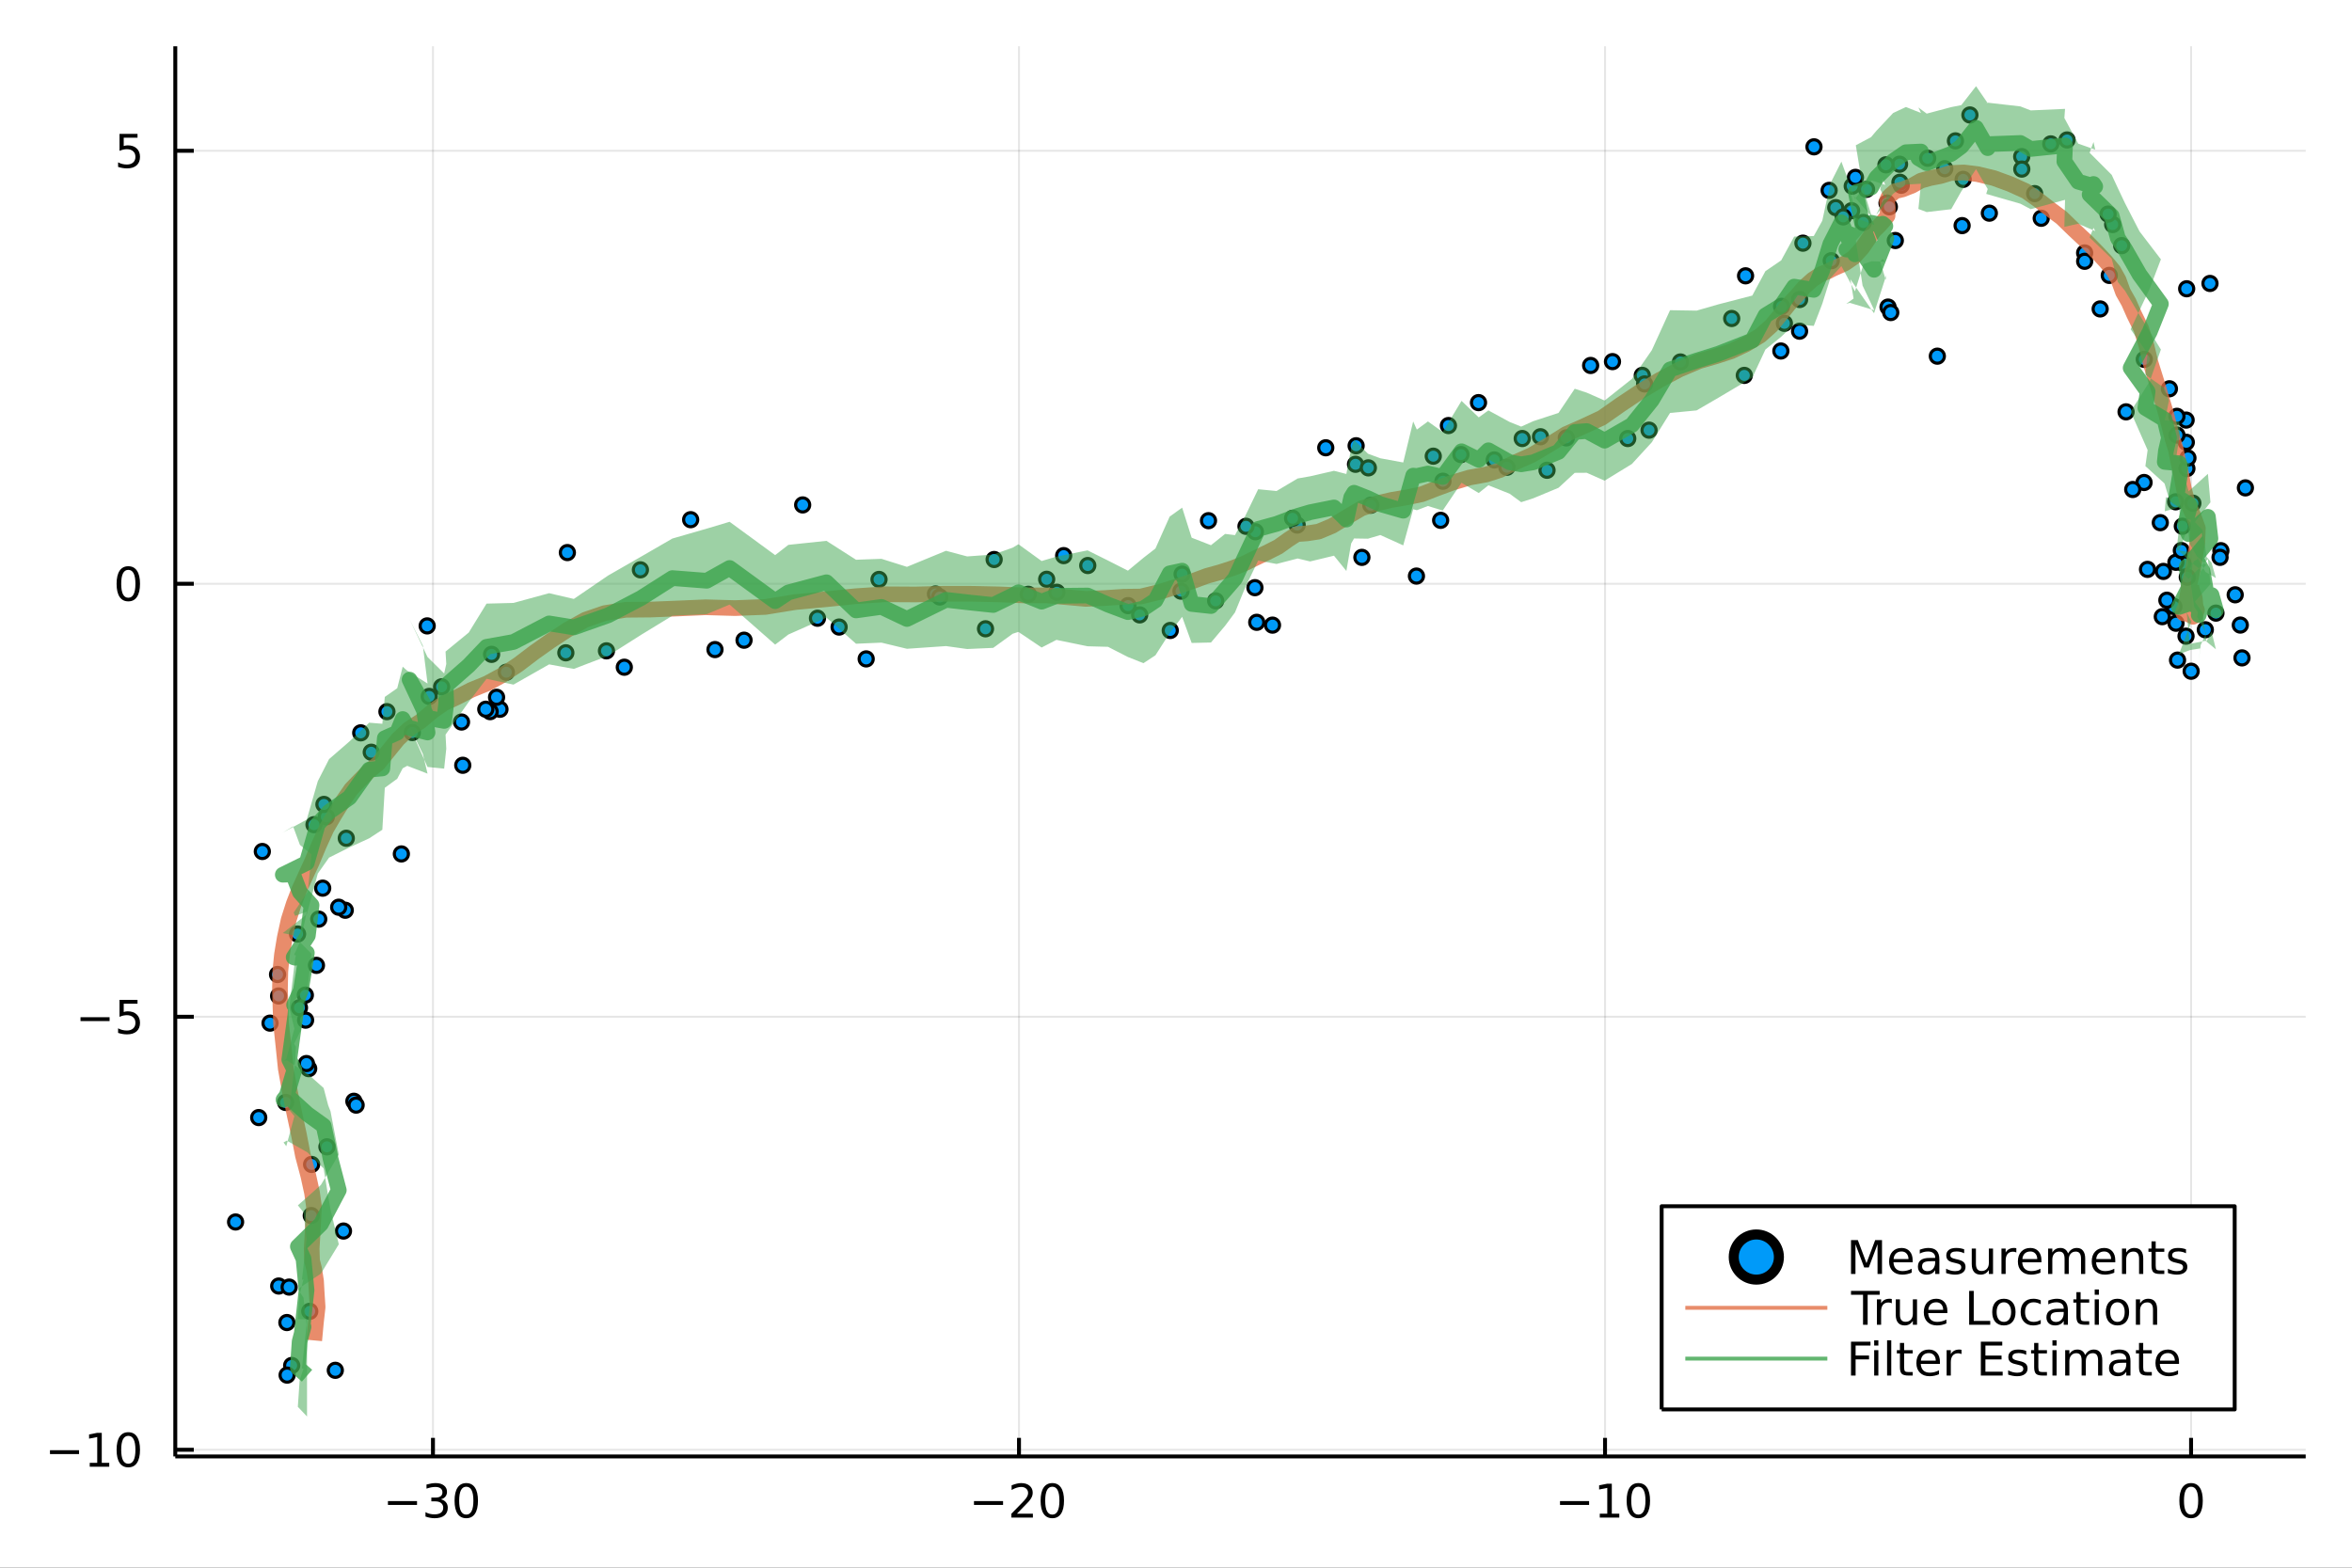 <?xml version="1.0" encoding="utf-8"?>
<svg xmlns="http://www.w3.org/2000/svg" xmlns:xlink="http://www.w3.org/1999/xlink" width="600" height="400" viewBox="0 0 2400 1600">
<rect x="0" y="0" width="2400" height="1600" fill="#333333" stroke="none"/>
<defs>
  <clipPath id="clip490">
    <rect x="0" y="0" width="2400" height="1600"/>
  </clipPath>
</defs>
<path clip-path="url(#clip490)" d="
M0 1600 L2400 1600 L2400 0 L0 0  Z
  " fill="#ffffff" fill-rule="evenodd" fill-opacity="1"/>
<defs>
  <clipPath id="clip491">
    <rect x="480" y="0" width="1681" height="1600"/>
  </clipPath>
</defs>
<path clip-path="url(#clip490)" d="
M178.867 1486.45 L2352.76 1486.45 L2352.76 47.244 L178.867 47.244  Z
  " fill="#ffffff" fill-rule="evenodd" fill-opacity="1"/>
<defs>
  <clipPath id="clip492">
    <rect x="178" y="47" width="2175" height="1440"/>
  </clipPath>
</defs>
<polyline clip-path="url(#clip492)" style="stroke:#000000; stroke-linecap:butt; stroke-linejoin:round; stroke-width:2; stroke-opacity:0.1; fill:none" points="
  441.794,1486.45 441.794,47.244 
  "/>
<polyline clip-path="url(#clip492)" style="stroke:#000000; stroke-linecap:butt; stroke-linejoin:round; stroke-width:2; stroke-opacity:0.1; fill:none" points="
  1039.79,1486.45 1039.79,47.244 
  "/>
<polyline clip-path="url(#clip492)" style="stroke:#000000; stroke-linecap:butt; stroke-linejoin:round; stroke-width:2; stroke-opacity:0.1; fill:none" points="
  1637.79,1486.45 1637.79,47.244 
  "/>
<polyline clip-path="url(#clip492)" style="stroke:#000000; stroke-linecap:butt; stroke-linejoin:round; stroke-width:2; stroke-opacity:0.1; fill:none" points="
  2235.79,1486.45 2235.79,47.244 
  "/>
<polyline clip-path="url(#clip490)" style="stroke:#000000; stroke-linecap:butt; stroke-linejoin:round; stroke-width:4; stroke-opacity:1; fill:none" points="
  178.867,1486.45 2352.76,1486.45 
  "/>
<polyline clip-path="url(#clip490)" style="stroke:#000000; stroke-linecap:butt; stroke-linejoin:round; stroke-width:4; stroke-opacity:1; fill:none" points="
  441.794,1486.45 441.794,1467.55 
  "/>
<polyline clip-path="url(#clip490)" style="stroke:#000000; stroke-linecap:butt; stroke-linejoin:round; stroke-width:4; stroke-opacity:1; fill:none" points="
  1039.79,1486.45 1039.79,1467.55 
  "/>
<polyline clip-path="url(#clip490)" style="stroke:#000000; stroke-linecap:butt; stroke-linejoin:round; stroke-width:4; stroke-opacity:1; fill:none" points="
  1637.79,1486.45 1637.79,1467.55 
  "/>
<polyline clip-path="url(#clip490)" style="stroke:#000000; stroke-linecap:butt; stroke-linejoin:round; stroke-width:4; stroke-opacity:1; fill:none" points="
  2235.79,1486.45 2235.79,1467.55 
  "/>
<path clip-path="url(#clip490)" d="M395.856 1532.02 L425.532 1532.02 L425.532 1535.95 L395.856 1535.95 L395.856 1532.02 Z" fill="#000000" fill-rule="evenodd" fill-opacity="1" /><path clip-path="url(#clip490)" d="M449.791 1530.21 Q453.148 1530.93 455.023 1533.2 Q456.921 1535.47 456.921 1538.8 Q456.921 1543.92 453.402 1546.72 Q449.884 1549.52 443.402 1549.52 Q441.227 1549.52 438.912 1549.08 Q436.62 1548.66 434.166 1547.81 L434.166 1543.29 Q436.111 1544.43 438.426 1545.01 Q440.74 1545.58 443.264 1545.58 Q447.662 1545.58 449.953 1543.85 Q452.268 1542.11 452.268 1538.8 Q452.268 1535.75 450.115 1534.03 Q447.986 1532.3 444.166 1532.3 L440.139 1532.3 L440.139 1528.45 L444.352 1528.45 Q447.801 1528.45 449.629 1527.09 Q451.458 1525.7 451.458 1523.11 Q451.458 1520.45 449.56 1519.03 Q447.685 1517.6 444.166 1517.6 Q442.245 1517.6 440.046 1518.01 Q437.847 1518.43 435.208 1519.31 L435.208 1515.14 Q437.87 1514.4 440.185 1514.03 Q442.523 1513.66 444.583 1513.66 Q449.907 1513.66 453.009 1516.09 Q456.111 1518.5 456.111 1522.62 Q456.111 1525.49 454.467 1527.48 Q452.824 1529.45 449.791 1530.21 Z" fill="#000000" fill-rule="evenodd" fill-opacity="1" /><path clip-path="url(#clip490)" d="M475.787 1517.37 Q472.175 1517.37 470.347 1520.93 Q468.541 1524.47 468.541 1531.6 Q468.541 1538.71 470.347 1542.27 Q472.175 1545.82 475.787 1545.82 Q479.421 1545.82 481.226 1542.27 Q483.055 1538.71 483.055 1531.6 Q483.055 1524.47 481.226 1520.93 Q479.421 1517.37 475.787 1517.37 M475.787 1513.66 Q481.597 1513.66 484.652 1518.27 Q487.731 1522.85 487.731 1531.6 Q487.731 1540.33 484.652 1544.94 Q481.597 1549.52 475.787 1549.52 Q469.976 1549.52 466.898 1544.94 Q463.842 1540.33 463.842 1531.6 Q463.842 1522.85 466.898 1518.27 Q469.976 1513.66 475.787 1513.66 Z" fill="#000000" fill-rule="evenodd" fill-opacity="1" /><path clip-path="url(#clip490)" d="M993.856 1532.02 L1023.53 1532.02 L1023.53 1535.95 L993.856 1535.95 L993.856 1532.02 Z" fill="#000000" fill-rule="evenodd" fill-opacity="1" /><path clip-path="url(#clip490)" d="M1037.65 1544.91 L1053.97 1544.91 L1053.97 1548.85 L1032.03 1548.85 L1032.03 1544.91 Q1034.69 1542.16 1039.27 1537.53 Q1043.88 1532.88 1045.06 1531.53 Q1047.3 1529.01 1048.18 1527.27 Q1049.09 1525.51 1049.09 1523.82 Q1049.09 1521.07 1047.14 1519.33 Q1045.22 1517.6 1042.12 1517.6 Q1039.92 1517.6 1037.47 1518.36 Q1035.04 1519.13 1032.26 1520.68 L1032.26 1515.95 Q1035.08 1514.82 1037.54 1514.24 Q1039.99 1513.66 1042.03 1513.66 Q1047.4 1513.66 1050.59 1516.35 Q1053.79 1519.03 1053.79 1523.52 Q1053.79 1525.65 1052.98 1527.57 Q1052.19 1529.47 1050.08 1532.07 Q1049.5 1532.74 1046.4 1535.95 Q1043.3 1539.15 1037.65 1544.91 Z" fill="#000000" fill-rule="evenodd" fill-opacity="1" /><path clip-path="url(#clip490)" d="M1073.79 1517.37 Q1070.17 1517.37 1068.35 1520.93 Q1066.54 1524.47 1066.54 1531.6 Q1066.54 1538.71 1068.35 1542.27 Q1070.17 1545.82 1073.79 1545.82 Q1077.42 1545.82 1079.23 1542.27 Q1081.05 1538.71 1081.05 1531.6 Q1081.05 1524.47 1079.23 1520.93 Q1077.42 1517.37 1073.79 1517.37 M1073.79 1513.66 Q1079.6 1513.66 1082.65 1518.27 Q1085.73 1522.85 1085.73 1531.6 Q1085.73 1540.33 1082.65 1544.94 Q1079.6 1549.52 1073.79 1549.52 Q1067.98 1549.52 1064.9 1544.94 Q1061.84 1540.33 1061.84 1531.6 Q1061.84 1522.85 1064.9 1518.27 Q1067.98 1513.66 1073.79 1513.66 Z" fill="#000000" fill-rule="evenodd" fill-opacity="1" /><path clip-path="url(#clip490)" d="M1591.85 1532.02 L1621.53 1532.02 L1621.53 1535.95 L1591.85 1535.95 L1591.85 1532.02 Z" fill="#000000" fill-rule="evenodd" fill-opacity="1" /><path clip-path="url(#clip490)" d="M1632.43 1544.91 L1640.07 1544.91 L1640.07 1518.55 L1631.76 1520.21 L1631.76 1515.95 L1640.03 1514.29 L1644.7 1514.29 L1644.7 1544.91 L1652.34 1544.91 L1652.34 1548.85 L1632.43 1548.85 L1632.43 1544.91 Z" fill="#000000" fill-rule="evenodd" fill-opacity="1" /><path clip-path="url(#clip490)" d="M1671.78 1517.37 Q1668.17 1517.37 1666.35 1520.93 Q1664.54 1524.47 1664.54 1531.6 Q1664.54 1538.71 1666.35 1542.27 Q1668.17 1545.82 1671.78 1545.82 Q1675.42 1545.82 1677.22 1542.27 Q1679.05 1538.71 1679.05 1531.6 Q1679.05 1524.47 1677.22 1520.93 Q1675.42 1517.37 1671.78 1517.37 M1671.78 1513.66 Q1677.6 1513.66 1680.65 1518.27 Q1683.73 1522.85 1683.73 1531.6 Q1683.73 1540.33 1680.65 1544.94 Q1677.6 1549.52 1671.78 1549.52 Q1665.97 1549.52 1662.9 1544.94 Q1659.84 1540.33 1659.84 1531.6 Q1659.84 1522.85 1662.9 1518.27 Q1665.97 1513.66 1671.78 1513.66 Z" fill="#000000" fill-rule="evenodd" fill-opacity="1" /><path clip-path="url(#clip490)" d="M2235.79 1517.37 Q2232.18 1517.37 2230.35 1520.93 Q2228.55 1524.47 2228.55 1531.6 Q2228.55 1538.71 2230.35 1542.27 Q2232.18 1545.82 2235.79 1545.82 Q2239.43 1545.82 2241.23 1542.27 Q2243.06 1538.71 2243.06 1531.6 Q2243.06 1524.47 2241.23 1520.93 Q2239.43 1517.37 2235.79 1517.37 M2235.79 1513.66 Q2241.6 1513.66 2244.66 1518.27 Q2247.74 1522.85 2247.74 1531.6 Q2247.74 1540.33 2244.66 1544.94 Q2241.6 1549.52 2235.79 1549.52 Q2229.98 1549.52 2226.9 1544.94 Q2223.85 1540.33 2223.85 1531.6 Q2223.85 1522.85 2226.9 1518.27 Q2229.98 1513.66 2235.79 1513.66 Z" fill="#000000" fill-rule="evenodd" fill-opacity="1" /><polyline clip-path="url(#clip492)" style="stroke:#000000; stroke-linecap:butt; stroke-linejoin:round; stroke-width:2; stroke-opacity:0.1; fill:none" points="
  178.867,1479.65 2352.76,1479.65 
  "/>
<polyline clip-path="url(#clip492)" style="stroke:#000000; stroke-linecap:butt; stroke-linejoin:round; stroke-width:2; stroke-opacity:0.1; fill:none" points="
  178.867,1037.73 2352.76,1037.73 
  "/>
<polyline clip-path="url(#clip492)" style="stroke:#000000; stroke-linecap:butt; stroke-linejoin:round; stroke-width:2; stroke-opacity:0.1; fill:none" points="
  178.867,595.817 2352.76,595.817 
  "/>
<polyline clip-path="url(#clip492)" style="stroke:#000000; stroke-linecap:butt; stroke-linejoin:round; stroke-width:2; stroke-opacity:0.1; fill:none" points="
  178.867,153.9 2352.76,153.9 
  "/>
<polyline clip-path="url(#clip490)" style="stroke:#000000; stroke-linecap:butt; stroke-linejoin:round; stroke-width:4; stroke-opacity:1; fill:none" points="
  178.867,1486.45 178.867,47.244 
  "/>
<polyline clip-path="url(#clip490)" style="stroke:#000000; stroke-linecap:butt; stroke-linejoin:round; stroke-width:4; stroke-opacity:1; fill:none" points="
  178.867,1479.65 197.764,1479.65 
  "/>
<polyline clip-path="url(#clip490)" style="stroke:#000000; stroke-linecap:butt; stroke-linejoin:round; stroke-width:4; stroke-opacity:1; fill:none" points="
  178.867,1037.73 197.764,1037.73 
  "/>
<polyline clip-path="url(#clip490)" style="stroke:#000000; stroke-linecap:butt; stroke-linejoin:round; stroke-width:4; stroke-opacity:1; fill:none" points="
  178.867,595.817 197.764,595.817 
  "/>
<polyline clip-path="url(#clip490)" style="stroke:#000000; stroke-linecap:butt; stroke-linejoin:round; stroke-width:4; stroke-opacity:1; fill:none" points="
  178.867,153.9 197.764,153.9 
  "/>
<path clip-path="url(#clip490)" d="M50.992 1480.1 L80.668 1480.1 L80.668 1484.04 L50.992 1484.04 L50.992 1480.1 Z" fill="#000000" fill-rule="evenodd" fill-opacity="1" /><path clip-path="url(#clip490)" d="M91.571 1492.99 L99.21 1492.99 L99.21 1466.63 L90.899 1468.3 L90.899 1464.04 L99.163 1462.37 L103.839 1462.37 L103.839 1492.99 L111.478 1492.99 L111.478 1496.93 L91.571 1496.93 L91.571 1492.99 Z" fill="#000000" fill-rule="evenodd" fill-opacity="1" /><path clip-path="url(#clip490)" d="M130.922 1465.45 Q127.311 1465.45 125.482 1469.01 Q123.677 1472.55 123.677 1479.68 Q123.677 1486.79 125.482 1490.36 Q127.311 1493.9 130.922 1493.9 Q134.556 1493.9 136.362 1490.36 Q138.191 1486.79 138.191 1479.68 Q138.191 1472.55 136.362 1469.01 Q134.556 1465.45 130.922 1465.45 M130.922 1461.74 Q136.732 1461.74 139.788 1466.35 Q142.867 1470.93 142.867 1479.68 Q142.867 1488.41 139.788 1493.02 Q136.732 1497.6 130.922 1497.6 Q125.112 1497.6 122.033 1493.02 Q118.978 1488.41 118.978 1479.68 Q118.978 1470.93 122.033 1466.35 Q125.112 1461.74 130.922 1461.74 Z" fill="#000000" fill-rule="evenodd" fill-opacity="1" /><path clip-path="url(#clip490)" d="M82.149 1038.18 L111.825 1038.18 L111.825 1042.12 L82.149 1042.12 L82.149 1038.18 Z" fill="#000000" fill-rule="evenodd" fill-opacity="1" /><path clip-path="url(#clip490)" d="M121.964 1020.45 L140.32 1020.45 L140.32 1024.39 L126.246 1024.39 L126.246 1032.86 Q127.265 1032.51 128.283 1032.35 Q129.302 1032.17 130.32 1032.17 Q136.107 1032.17 139.487 1035.34 Q142.867 1038.51 142.867 1043.93 Q142.867 1049.5 139.394 1052.61 Q135.922 1055.68 129.603 1055.68 Q127.427 1055.68 125.158 1055.31 Q122.913 1054.94 120.506 1054.2 L120.506 1049.5 Q122.589 1050.64 124.811 1051.19 Q127.033 1051.75 129.51 1051.75 Q133.515 1051.75 135.853 1049.64 Q138.191 1047.54 138.191 1043.93 Q138.191 1040.31 135.853 1038.21 Q133.515 1036.1 129.51 1036.1 Q127.635 1036.1 125.76 1036.52 Q123.908 1036.93 121.964 1037.81 L121.964 1020.45 Z" fill="#000000" fill-rule="evenodd" fill-opacity="1" /><path clip-path="url(#clip490)" d="M130.922 581.615 Q127.311 581.615 125.482 585.18 Q123.677 588.722 123.677 595.851 Q123.677 602.958 125.482 606.523 Q127.311 610.064 130.922 610.064 Q134.556 610.064 136.362 606.523 Q138.191 602.958 138.191 595.851 Q138.191 588.722 136.362 585.18 Q134.556 581.615 130.922 581.615 M130.922 577.912 Q136.732 577.912 139.788 582.518 Q142.867 587.101 142.867 595.851 Q142.867 604.578 139.788 609.185 Q136.732 613.768 130.922 613.768 Q125.112 613.768 122.033 609.185 Q118.978 604.578 118.978 595.851 Q118.978 587.101 122.033 582.518 Q125.112 577.912 130.922 577.912 Z" fill="#000000" fill-rule="evenodd" fill-opacity="1" /><path clip-path="url(#clip490)" d="M121.964 136.62 L140.32 136.62 L140.32 140.555 L126.246 140.555 L126.246 149.027 Q127.265 148.68 128.283 148.518 Q129.302 148.333 130.32 148.333 Q136.107 148.333 139.487 151.504 Q142.867 154.676 142.867 160.092 Q142.867 165.671 139.394 168.773 Q135.922 171.851 129.603 171.851 Q127.427 171.851 125.158 171.481 Q122.913 171.111 120.506 170.37 L120.506 165.671 Q122.589 166.805 124.811 167.361 Q127.033 167.916 129.51 167.916 Q133.515 167.916 135.853 165.81 Q138.191 163.703 138.191 160.092 Q138.191 156.481 135.853 154.375 Q133.515 152.268 129.51 152.268 Q127.635 152.268 125.76 152.685 Q123.908 153.102 121.964 153.981 L121.964 136.62 Z" fill="#000000" fill-rule="evenodd" fill-opacity="1" /><circle clip-path="url(#clip492)" cx="2266.22" cy="562.033" r="7.2" fill="#009af9" fill-rule="evenodd" fill-opacity="1" stroke="#000000" stroke-opacity="1" stroke-width="3.2"/>
<circle clip-path="url(#clip492)" cx="2221.97" cy="673.715" r="7.2" fill="#009af9" fill-rule="evenodd" fill-opacity="1" stroke="#000000" stroke-opacity="1" stroke-width="3.2"/>
<circle clip-path="url(#clip492)" cx="2218.31" cy="619.058" r="7.2" fill="#009af9" fill-rule="evenodd" fill-opacity="1" stroke="#000000" stroke-opacity="1" stroke-width="3.2"/>
<circle clip-path="url(#clip492)" cx="2250.32" cy="642.737" r="7.2" fill="#009af9" fill-rule="evenodd" fill-opacity="1" stroke="#000000" stroke-opacity="1" stroke-width="3.2"/>
<circle clip-path="url(#clip492)" cx="2261.17" cy="625.746" r="7.2" fill="#009af9" fill-rule="evenodd" fill-opacity="1" stroke="#000000" stroke-opacity="1" stroke-width="3.2"/>
<circle clip-path="url(#clip492)" cx="2231.93" cy="589.064" r="7.2" fill="#009af9" fill-rule="evenodd" fill-opacity="1" stroke="#000000" stroke-opacity="1" stroke-width="3.2"/>
<circle clip-path="url(#clip492)" cx="2287.74" cy="671.446" r="7.2" fill="#009af9" fill-rule="evenodd" fill-opacity="1" stroke="#000000" stroke-opacity="1" stroke-width="3.2"/>
<circle clip-path="url(#clip492)" cx="2220.43" cy="636.083" r="7.2" fill="#009af9" fill-rule="evenodd" fill-opacity="1" stroke="#000000" stroke-opacity="1" stroke-width="3.2"/>
<circle clip-path="url(#clip492)" cx="2230.63" cy="649.272" r="7.2" fill="#009af9" fill-rule="evenodd" fill-opacity="1" stroke="#000000" stroke-opacity="1" stroke-width="3.2"/>
<circle clip-path="url(#clip492)" cx="2227.41" cy="574.765" r="7.2" fill="#009af9" fill-rule="evenodd" fill-opacity="1" stroke="#000000" stroke-opacity="1" stroke-width="3.2"/>
<circle clip-path="url(#clip492)" cx="2207.53" cy="583.199" r="7.2" fill="#009af9" fill-rule="evenodd" fill-opacity="1" stroke="#000000" stroke-opacity="1" stroke-width="3.2"/>
<circle clip-path="url(#clip492)" cx="2206.43" cy="629.38" r="7.2" fill="#009af9" fill-rule="evenodd" fill-opacity="1" stroke="#000000" stroke-opacity="1" stroke-width="3.2"/>
<circle clip-path="url(#clip492)" cx="2265.35" cy="568.824" r="7.2" fill="#009af9" fill-rule="evenodd" fill-opacity="1" stroke="#000000" stroke-opacity="1" stroke-width="3.2"/>
<circle clip-path="url(#clip492)" cx="2220.31" cy="573.873" r="7.2" fill="#009af9" fill-rule="evenodd" fill-opacity="1" stroke="#000000" stroke-opacity="1" stroke-width="3.2"/>
<circle clip-path="url(#clip492)" cx="2235.88" cy="685.067" r="7.2" fill="#009af9" fill-rule="evenodd" fill-opacity="1" stroke="#000000" stroke-opacity="1" stroke-width="3.2"/>
<circle clip-path="url(#clip492)" cx="2280.81" cy="607.058" r="7.2" fill="#009af9" fill-rule="evenodd" fill-opacity="1" stroke="#000000" stroke-opacity="1" stroke-width="3.2"/>
<circle clip-path="url(#clip492)" cx="2286.02" cy="637.948" r="7.2" fill="#009af9" fill-rule="evenodd" fill-opacity="1" stroke="#000000" stroke-opacity="1" stroke-width="3.2"/>
<circle clip-path="url(#clip492)" cx="2226.86" cy="537.07" r="7.2" fill="#009af9" fill-rule="evenodd" fill-opacity="1" stroke="#000000" stroke-opacity="1" stroke-width="3.2"/>
<circle clip-path="url(#clip492)" cx="2211.08" cy="612.583" r="7.2" fill="#009af9" fill-rule="evenodd" fill-opacity="1" stroke="#000000" stroke-opacity="1" stroke-width="3.2"/>
<circle clip-path="url(#clip492)" cx="2225.87" cy="561.873" r="7.2" fill="#009af9" fill-rule="evenodd" fill-opacity="1" stroke="#000000" stroke-opacity="1" stroke-width="3.2"/>
<circle clip-path="url(#clip492)" cx="2237.62" cy="513.552" r="7.2" fill="#009af9" fill-rule="evenodd" fill-opacity="1" stroke="#000000" stroke-opacity="1" stroke-width="3.2"/>
<circle clip-path="url(#clip492)" cx="2204.38" cy="533.434" r="7.2" fill="#009af9" fill-rule="evenodd" fill-opacity="1" stroke="#000000" stroke-opacity="1" stroke-width="3.2"/>
<circle clip-path="url(#clip492)" cx="2291.23" cy="497.941" r="7.2" fill="#009af9" fill-rule="evenodd" fill-opacity="1" stroke="#000000" stroke-opacity="1" stroke-width="3.2"/>
<circle clip-path="url(#clip492)" cx="2230.92" cy="451.402" r="7.2" fill="#009af9" fill-rule="evenodd" fill-opacity="1" stroke="#000000" stroke-opacity="1" stroke-width="3.2"/>
<circle clip-path="url(#clip492)" cx="2191.33" cy="581.108" r="7.2" fill="#009af9" fill-rule="evenodd" fill-opacity="1" stroke="#000000" stroke-opacity="1" stroke-width="3.2"/>
<circle clip-path="url(#clip492)" cx="2220.04" cy="512.158" r="7.2" fill="#009af9" fill-rule="evenodd" fill-opacity="1" stroke="#000000" stroke-opacity="1" stroke-width="3.2"/>
<circle clip-path="url(#clip492)" cx="2231.53" cy="478.208" r="7.2" fill="#009af9" fill-rule="evenodd" fill-opacity="1" stroke="#000000" stroke-opacity="1" stroke-width="3.2"/>
<circle clip-path="url(#clip492)" cx="2187.82" cy="492.447" r="7.2" fill="#009af9" fill-rule="evenodd" fill-opacity="1" stroke="#000000" stroke-opacity="1" stroke-width="3.2"/>
<circle clip-path="url(#clip492)" cx="2230.74" cy="428.746" r="7.2" fill="#009af9" fill-rule="evenodd" fill-opacity="1" stroke="#000000" stroke-opacity="1" stroke-width="3.2"/>
<circle clip-path="url(#clip492)" cx="2232.59" cy="467.425" r="7.2" fill="#009af9" fill-rule="evenodd" fill-opacity="1" stroke="#000000" stroke-opacity="1" stroke-width="3.2"/>
<circle clip-path="url(#clip492)" cx="2176.26" cy="499.582" r="7.2" fill="#009af9" fill-rule="evenodd" fill-opacity="1" stroke="#000000" stroke-opacity="1" stroke-width="3.2"/>
<circle clip-path="url(#clip492)" cx="2221.38" cy="444.026" r="7.2" fill="#009af9" fill-rule="evenodd" fill-opacity="1" stroke="#000000" stroke-opacity="1" stroke-width="3.2"/>
<circle clip-path="url(#clip492)" cx="2221.36" cy="424.91" r="7.2" fill="#009af9" fill-rule="evenodd" fill-opacity="1" stroke="#000000" stroke-opacity="1" stroke-width="3.2"/>
<circle clip-path="url(#clip492)" cx="2213.7" cy="396.79" r="7.2" fill="#009af9" fill-rule="evenodd" fill-opacity="1" stroke="#000000" stroke-opacity="1" stroke-width="3.2"/>
<circle clip-path="url(#clip492)" cx="2169.44" cy="420.33" r="7.2" fill="#009af9" fill-rule="evenodd" fill-opacity="1" stroke="#000000" stroke-opacity="1" stroke-width="3.2"/>
<circle clip-path="url(#clip492)" cx="2188.04" cy="366.769" r="7.2" fill="#009af9" fill-rule="evenodd" fill-opacity="1" stroke="#000000" stroke-opacity="1" stroke-width="3.2"/>
<circle clip-path="url(#clip492)" cx="2143.03" cy="315.295" r="7.2" fill="#009af9" fill-rule="evenodd" fill-opacity="1" stroke="#000000" stroke-opacity="1" stroke-width="3.2"/>
<circle clip-path="url(#clip492)" cx="2255.09" cy="289.286" r="7.2" fill="#009af9" fill-rule="evenodd" fill-opacity="1" stroke="#000000" stroke-opacity="1" stroke-width="3.2"/>
<circle clip-path="url(#clip492)" cx="2231.3" cy="294.715" r="7.2" fill="#009af9" fill-rule="evenodd" fill-opacity="1" stroke="#000000" stroke-opacity="1" stroke-width="3.2"/>
<circle clip-path="url(#clip492)" cx="2127.19" cy="258.158" r="7.2" fill="#009af9" fill-rule="evenodd" fill-opacity="1" stroke="#000000" stroke-opacity="1" stroke-width="3.2"/>
<circle clip-path="url(#clip492)" cx="2127.22" cy="266.679" r="7.2" fill="#009af9" fill-rule="evenodd" fill-opacity="1" stroke="#000000" stroke-opacity="1" stroke-width="3.2"/>
<circle clip-path="url(#clip492)" cx="2152.33" cy="281.076" r="7.2" fill="#009af9" fill-rule="evenodd" fill-opacity="1" stroke="#000000" stroke-opacity="1" stroke-width="3.2"/>
<circle clip-path="url(#clip492)" cx="2155.79" cy="229.169" r="7.2" fill="#009af9" fill-rule="evenodd" fill-opacity="1" stroke="#000000" stroke-opacity="1" stroke-width="3.2"/>
<circle clip-path="url(#clip492)" cx="2076.17" cy="197.614" r="7.2" fill="#009af9" fill-rule="evenodd" fill-opacity="1" stroke="#000000" stroke-opacity="1" stroke-width="3.2"/>
<circle clip-path="url(#clip492)" cx="2151.11" cy="218.519" r="7.2" fill="#009af9" fill-rule="evenodd" fill-opacity="1" stroke="#000000" stroke-opacity="1" stroke-width="3.2"/>
<circle clip-path="url(#clip492)" cx="2165" cy="250.707" r="7.2" fill="#009af9" fill-rule="evenodd" fill-opacity="1" stroke="#000000" stroke-opacity="1" stroke-width="3.2"/>
<circle clip-path="url(#clip492)" cx="2082.88" cy="222.772" r="7.2" fill="#009af9" fill-rule="evenodd" fill-opacity="1" stroke="#000000" stroke-opacity="1" stroke-width="3.2"/>
<circle clip-path="url(#clip492)" cx="2092.63" cy="146.854" r="7.2" fill="#009af9" fill-rule="evenodd" fill-opacity="1" stroke="#000000" stroke-opacity="1" stroke-width="3.2"/>
<circle clip-path="url(#clip492)" cx="2109.21" cy="142.851" r="7.2" fill="#009af9" fill-rule="evenodd" fill-opacity="1" stroke="#000000" stroke-opacity="1" stroke-width="3.2"/>
<circle clip-path="url(#clip492)" cx="2029.95" cy="217.565" r="7.2" fill="#009af9" fill-rule="evenodd" fill-opacity="1" stroke="#000000" stroke-opacity="1" stroke-width="3.2"/>
<circle clip-path="url(#clip492)" cx="2062.95" cy="159.84" r="7.2" fill="#009af9" fill-rule="evenodd" fill-opacity="1" stroke="#000000" stroke-opacity="1" stroke-width="3.2"/>
<circle clip-path="url(#clip492)" cx="2003.22" cy="183.074" r="7.2" fill="#009af9" fill-rule="evenodd" fill-opacity="1" stroke="#000000" stroke-opacity="1" stroke-width="3.2"/>
<circle clip-path="url(#clip492)" cx="2063.05" cy="172.584" r="7.2" fill="#009af9" fill-rule="evenodd" fill-opacity="1" stroke="#000000" stroke-opacity="1" stroke-width="3.2"/>
<circle clip-path="url(#clip492)" cx="2010.12" cy="117.34" r="7.2" fill="#009af9" fill-rule="evenodd" fill-opacity="1" stroke="#000000" stroke-opacity="1" stroke-width="3.2"/>
<circle clip-path="url(#clip492)" cx="2002.16" cy="230.261" r="7.2" fill="#009af9" fill-rule="evenodd" fill-opacity="1" stroke="#000000" stroke-opacity="1" stroke-width="3.2"/>
<circle clip-path="url(#clip492)" cx="1984.45" cy="172.199" r="7.2" fill="#009af9" fill-rule="evenodd" fill-opacity="1" stroke="#000000" stroke-opacity="1" stroke-width="3.2"/>
<circle clip-path="url(#clip492)" cx="1940.06" cy="189.056" r="7.2" fill="#009af9" fill-rule="evenodd" fill-opacity="1" stroke="#000000" stroke-opacity="1" stroke-width="3.2"/>
<circle clip-path="url(#clip492)" cx="1967.03" cy="161.499" r="7.2" fill="#009af9" fill-rule="evenodd" fill-opacity="1" stroke="#000000" stroke-opacity="1" stroke-width="3.2"/>
<circle clip-path="url(#clip492)" cx="1995.34" cy="143.777" r="7.2" fill="#009af9" fill-rule="evenodd" fill-opacity="1" stroke="#000000" stroke-opacity="1" stroke-width="3.2"/>
<circle clip-path="url(#clip492)" cx="1938.31" cy="167.602" r="7.2" fill="#009af9" fill-rule="evenodd" fill-opacity="1" stroke="#000000" stroke-opacity="1" stroke-width="3.2"/>
<circle clip-path="url(#clip492)" cx="1938.7" cy="186.006" r="7.2" fill="#009af9" fill-rule="evenodd" fill-opacity="1" stroke="#000000" stroke-opacity="1" stroke-width="3.2"/>
<circle clip-path="url(#clip492)" cx="1889.39" cy="215.069" r="7.2" fill="#009af9" fill-rule="evenodd" fill-opacity="1" stroke="#000000" stroke-opacity="1" stroke-width="3.2"/>
<circle clip-path="url(#clip492)" cx="1925.51" cy="207.244" r="7.2" fill="#009af9" fill-rule="evenodd" fill-opacity="1" stroke="#000000" stroke-opacity="1" stroke-width="3.2"/>
<circle clip-path="url(#clip492)" cx="1873.23" cy="211.897" r="7.2" fill="#009af9" fill-rule="evenodd" fill-opacity="1" stroke="#000000" stroke-opacity="1" stroke-width="3.2"/>
<circle clip-path="url(#clip492)" cx="1926.58" cy="313.406" r="7.2" fill="#009af9" fill-rule="evenodd" fill-opacity="1" stroke="#000000" stroke-opacity="1" stroke-width="3.2"/>
<circle clip-path="url(#clip492)" cx="1929.34" cy="318.989" r="7.2" fill="#009af9" fill-rule="evenodd" fill-opacity="1" stroke="#000000" stroke-opacity="1" stroke-width="3.2"/>
<circle clip-path="url(#clip492)" cx="1851" cy="149.851" r="7.2" fill="#009af9" fill-rule="evenodd" fill-opacity="1" stroke="#000000" stroke-opacity="1" stroke-width="3.2"/>
<circle clip-path="url(#clip492)" cx="1880.83" cy="221.357" r="7.2" fill="#009af9" fill-rule="evenodd" fill-opacity="1" stroke="#000000" stroke-opacity="1" stroke-width="3.2"/>
<circle clip-path="url(#clip492)" cx="1904.65" cy="193.238" r="7.2" fill="#009af9" fill-rule="evenodd" fill-opacity="1" stroke="#000000" stroke-opacity="1" stroke-width="3.2"/>
<circle clip-path="url(#clip492)" cx="1890.02" cy="189.973" r="7.2" fill="#009af9" fill-rule="evenodd" fill-opacity="1" stroke="#000000" stroke-opacity="1" stroke-width="3.2"/>
<circle clip-path="url(#clip492)" cx="1976.87" cy="363.505" r="7.2" fill="#009af9" fill-rule="evenodd" fill-opacity="1" stroke="#000000" stroke-opacity="1" stroke-width="3.2"/>
<circle clip-path="url(#clip492)" cx="1924.43" cy="168.212" r="7.2" fill="#009af9" fill-rule="evenodd" fill-opacity="1" stroke="#000000" stroke-opacity="1" stroke-width="3.2"/>
<circle clip-path="url(#clip492)" cx="1901.35" cy="227.08" r="7.2" fill="#009af9" fill-rule="evenodd" fill-opacity="1" stroke="#000000" stroke-opacity="1" stroke-width="3.2"/>
<circle clip-path="url(#clip492)" cx="1893.31" cy="181.032" r="7.2" fill="#009af9" fill-rule="evenodd" fill-opacity="1" stroke="#000000" stroke-opacity="1" stroke-width="3.2"/>
<circle clip-path="url(#clip492)" cx="1927.91" cy="211.089" r="7.2" fill="#009af9" fill-rule="evenodd" fill-opacity="1" stroke="#000000" stroke-opacity="1" stroke-width="3.2"/>
<circle clip-path="url(#clip492)" cx="1933.99" cy="245.468" r="7.2" fill="#009af9" fill-rule="evenodd" fill-opacity="1" stroke="#000000" stroke-opacity="1" stroke-width="3.2"/>
<circle clip-path="url(#clip492)" cx="1839.72" cy="248.191" r="7.2" fill="#009af9" fill-rule="evenodd" fill-opacity="1" stroke="#000000" stroke-opacity="1" stroke-width="3.2"/>
<circle clip-path="url(#clip492)" cx="1868.63" cy="266.098" r="7.2" fill="#009af9" fill-rule="evenodd" fill-opacity="1" stroke="#000000" stroke-opacity="1" stroke-width="3.2"/>
<circle clip-path="url(#clip492)" cx="1836.31" cy="338.006" r="7.2" fill="#009af9" fill-rule="evenodd" fill-opacity="1" stroke="#000000" stroke-opacity="1" stroke-width="3.2"/>
<circle clip-path="url(#clip492)" cx="1866.47" cy="194.298" r="7.2" fill="#009af9" fill-rule="evenodd" fill-opacity="1" stroke="#000000" stroke-opacity="1" stroke-width="3.2"/>
<circle clip-path="url(#clip492)" cx="1817.94" cy="312.66" r="7.2" fill="#009af9" fill-rule="evenodd" fill-opacity="1" stroke="#000000" stroke-opacity="1" stroke-width="3.2"/>
<circle clip-path="url(#clip492)" cx="1836.36" cy="305.687" r="7.2" fill="#009af9" fill-rule="evenodd" fill-opacity="1" stroke="#000000" stroke-opacity="1" stroke-width="3.2"/>
<circle clip-path="url(#clip492)" cx="1820.8" cy="329.971" r="7.2" fill="#009af9" fill-rule="evenodd" fill-opacity="1" stroke="#000000" stroke-opacity="1" stroke-width="3.2"/>
<circle clip-path="url(#clip492)" cx="1781.19" cy="281.503" r="7.2" fill="#009af9" fill-rule="evenodd" fill-opacity="1" stroke="#000000" stroke-opacity="1" stroke-width="3.2"/>
<circle clip-path="url(#clip492)" cx="1817.21" cy="358.232" r="7.2" fill="#009af9" fill-rule="evenodd" fill-opacity="1" stroke="#000000" stroke-opacity="1" stroke-width="3.2"/>
<circle clip-path="url(#clip492)" cx="1767.04" cy="325.058" r="7.2" fill="#009af9" fill-rule="evenodd" fill-opacity="1" stroke="#000000" stroke-opacity="1" stroke-width="3.2"/>
<circle clip-path="url(#clip492)" cx="1779.9" cy="383.126" r="7.2" fill="#009af9" fill-rule="evenodd" fill-opacity="1" stroke="#000000" stroke-opacity="1" stroke-width="3.2"/>
<circle clip-path="url(#clip492)" cx="1675.8" cy="383.111" r="7.2" fill="#009af9" fill-rule="evenodd" fill-opacity="1" stroke="#000000" stroke-opacity="1" stroke-width="3.2"/>
<circle clip-path="url(#clip492)" cx="1714.75" cy="369.442" r="7.2" fill="#009af9" fill-rule="evenodd" fill-opacity="1" stroke="#000000" stroke-opacity="1" stroke-width="3.2"/>
<circle clip-path="url(#clip492)" cx="1678.19" cy="391.856" r="7.2" fill="#009af9" fill-rule="evenodd" fill-opacity="1" stroke="#000000" stroke-opacity="1" stroke-width="3.2"/>
<circle clip-path="url(#clip492)" cx="1682.72" cy="439.022" r="7.2" fill="#009af9" fill-rule="evenodd" fill-opacity="1" stroke="#000000" stroke-opacity="1" stroke-width="3.2"/>
<circle clip-path="url(#clip492)" cx="1660.97" cy="447.562" r="7.2" fill="#009af9" fill-rule="evenodd" fill-opacity="1" stroke="#000000" stroke-opacity="1" stroke-width="3.2"/>
<circle clip-path="url(#clip492)" cx="1598.28" cy="446.904" r="7.2" fill="#009af9" fill-rule="evenodd" fill-opacity="1" stroke="#000000" stroke-opacity="1" stroke-width="3.2"/>
<circle clip-path="url(#clip492)" cx="1645.4" cy="369.061" r="7.2" fill="#009af9" fill-rule="evenodd" fill-opacity="1" stroke="#000000" stroke-opacity="1" stroke-width="3.2"/>
<circle clip-path="url(#clip492)" cx="1623.1" cy="372.992" r="7.2" fill="#009af9" fill-rule="evenodd" fill-opacity="1" stroke="#000000" stroke-opacity="1" stroke-width="3.2"/>
<circle clip-path="url(#clip492)" cx="1578.61" cy="479.949" r="7.2" fill="#009af9" fill-rule="evenodd" fill-opacity="1" stroke="#000000" stroke-opacity="1" stroke-width="3.2"/>
<circle clip-path="url(#clip492)" cx="1524.76" cy="469.433" r="7.2" fill="#009af9" fill-rule="evenodd" fill-opacity="1" stroke="#000000" stroke-opacity="1" stroke-width="3.2"/>
<circle clip-path="url(#clip492)" cx="1571.93" cy="445.744" r="7.2" fill="#009af9" fill-rule="evenodd" fill-opacity="1" stroke="#000000" stroke-opacity="1" stroke-width="3.2"/>
<circle clip-path="url(#clip492)" cx="1553.3" cy="447.567" r="7.2" fill="#009af9" fill-rule="evenodd" fill-opacity="1" stroke="#000000" stroke-opacity="1" stroke-width="3.2"/>
<circle clip-path="url(#clip492)" cx="1508.69" cy="410.914" r="7.2" fill="#009af9" fill-rule="evenodd" fill-opacity="1" stroke="#000000" stroke-opacity="1" stroke-width="3.2"/>
<circle clip-path="url(#clip492)" cx="1537.66" cy="476.895" r="7.2" fill="#009af9" fill-rule="evenodd" fill-opacity="1" stroke="#000000" stroke-opacity="1" stroke-width="3.2"/>
<circle clip-path="url(#clip492)" cx="1477.99" cy="434.329" r="7.2" fill="#009af9" fill-rule="evenodd" fill-opacity="1" stroke="#000000" stroke-opacity="1" stroke-width="3.2"/>
<circle clip-path="url(#clip492)" cx="1470.05" cy="531.049" r="7.2" fill="#009af9" fill-rule="evenodd" fill-opacity="1" stroke="#000000" stroke-opacity="1" stroke-width="3.2"/>
<circle clip-path="url(#clip492)" cx="1462.52" cy="465.581" r="7.2" fill="#009af9" fill-rule="evenodd" fill-opacity="1" stroke="#000000" stroke-opacity="1" stroke-width="3.2"/>
<circle clip-path="url(#clip492)" cx="1472.4" cy="491.147" r="7.2" fill="#009af9" fill-rule="evenodd" fill-opacity="1" stroke="#000000" stroke-opacity="1" stroke-width="3.2"/>
<circle clip-path="url(#clip492)" cx="1490.77" cy="463.936" r="7.2" fill="#009af9" fill-rule="evenodd" fill-opacity="1" stroke="#000000" stroke-opacity="1" stroke-width="3.2"/>
<circle clip-path="url(#clip492)" cx="1445.35" cy="587.949" r="7.2" fill="#009af9" fill-rule="evenodd" fill-opacity="1" stroke="#000000" stroke-opacity="1" stroke-width="3.2"/>
<circle clip-path="url(#clip492)" cx="1383.18" cy="473.858" r="7.2" fill="#009af9" fill-rule="evenodd" fill-opacity="1" stroke="#000000" stroke-opacity="1" stroke-width="3.2"/>
<circle clip-path="url(#clip492)" cx="1396.28" cy="477.509" r="7.2" fill="#009af9" fill-rule="evenodd" fill-opacity="1" stroke="#000000" stroke-opacity="1" stroke-width="3.2"/>
<circle clip-path="url(#clip492)" cx="1383.8" cy="454.95" r="7.2" fill="#009af9" fill-rule="evenodd" fill-opacity="1" stroke="#000000" stroke-opacity="1" stroke-width="3.2"/>
<circle clip-path="url(#clip492)" cx="1398.83" cy="515.625" r="7.2" fill="#009af9" fill-rule="evenodd" fill-opacity="1" stroke="#000000" stroke-opacity="1" stroke-width="3.2"/>
<circle clip-path="url(#clip492)" cx="1389.68" cy="568.858" r="7.2" fill="#009af9" fill-rule="evenodd" fill-opacity="1" stroke="#000000" stroke-opacity="1" stroke-width="3.2"/>
<circle clip-path="url(#clip492)" cx="1352.82" cy="456.999" r="7.2" fill="#009af9" fill-rule="evenodd" fill-opacity="1" stroke="#000000" stroke-opacity="1" stroke-width="3.2"/>
<circle clip-path="url(#clip492)" cx="1323.64" cy="535.868" r="7.2" fill="#009af9" fill-rule="evenodd" fill-opacity="1" stroke="#000000" stroke-opacity="1" stroke-width="3.2"/>
<circle clip-path="url(#clip492)" cx="1318.98" cy="528.949" r="7.2" fill="#009af9" fill-rule="evenodd" fill-opacity="1" stroke="#000000" stroke-opacity="1" stroke-width="3.2"/>
<circle clip-path="url(#clip492)" cx="1280.97" cy="542.708" r="7.2" fill="#009af9" fill-rule="evenodd" fill-opacity="1" stroke="#000000" stroke-opacity="1" stroke-width="3.2"/>
<circle clip-path="url(#clip492)" cx="1271.41" cy="537.163" r="7.2" fill="#009af9" fill-rule="evenodd" fill-opacity="1" stroke="#000000" stroke-opacity="1" stroke-width="3.2"/>
<circle clip-path="url(#clip492)" cx="1298.47" cy="638.008" r="7.2" fill="#009af9" fill-rule="evenodd" fill-opacity="1" stroke="#000000" stroke-opacity="1" stroke-width="3.2"/>
<circle clip-path="url(#clip492)" cx="1282.39" cy="635.136" r="7.2" fill="#009af9" fill-rule="evenodd" fill-opacity="1" stroke="#000000" stroke-opacity="1" stroke-width="3.2"/>
<circle clip-path="url(#clip492)" cx="1280.54" cy="599.782" r="7.2" fill="#009af9" fill-rule="evenodd" fill-opacity="1" stroke="#000000" stroke-opacity="1" stroke-width="3.2"/>
<circle clip-path="url(#clip492)" cx="1240.47" cy="613.226" r="7.2" fill="#009af9" fill-rule="evenodd" fill-opacity="1" stroke="#000000" stroke-opacity="1" stroke-width="3.2"/>
<circle clip-path="url(#clip492)" cx="1205.12" cy="603.333" r="7.2" fill="#009af9" fill-rule="evenodd" fill-opacity="1" stroke="#000000" stroke-opacity="1" stroke-width="3.2"/>
<circle clip-path="url(#clip492)" cx="1233.16" cy="531.404" r="7.2" fill="#009af9" fill-rule="evenodd" fill-opacity="1" stroke="#000000" stroke-opacity="1" stroke-width="3.2"/>
<circle clip-path="url(#clip492)" cx="1206.24" cy="585.962" r="7.2" fill="#009af9" fill-rule="evenodd" fill-opacity="1" stroke="#000000" stroke-opacity="1" stroke-width="3.2"/>
<circle clip-path="url(#clip492)" cx="1194.14" cy="643.46" r="7.2" fill="#009af9" fill-rule="evenodd" fill-opacity="1" stroke="#000000" stroke-opacity="1" stroke-width="3.2"/>
<circle clip-path="url(#clip492)" cx="1162.94" cy="627.57" r="7.2" fill="#009af9" fill-rule="evenodd" fill-opacity="1" stroke="#000000" stroke-opacity="1" stroke-width="3.2"/>
<circle clip-path="url(#clip492)" cx="1151.07" cy="618.099" r="7.2" fill="#009af9" fill-rule="evenodd" fill-opacity="1" stroke="#000000" stroke-opacity="1" stroke-width="3.2"/>
<circle clip-path="url(#clip492)" cx="1109.97" cy="577.189" r="7.2" fill="#009af9" fill-rule="evenodd" fill-opacity="1" stroke="#000000" stroke-opacity="1" stroke-width="3.2"/>
<circle clip-path="url(#clip492)" cx="1085.39" cy="567.08" r="7.2" fill="#009af9" fill-rule="evenodd" fill-opacity="1" stroke="#000000" stroke-opacity="1" stroke-width="3.2"/>
<circle clip-path="url(#clip492)" cx="1049.27" cy="606.551" r="7.2" fill="#009af9" fill-rule="evenodd" fill-opacity="1" stroke="#000000" stroke-opacity="1" stroke-width="3.2"/>
<circle clip-path="url(#clip492)" cx="1068.04" cy="591.228" r="7.2" fill="#009af9" fill-rule="evenodd" fill-opacity="1" stroke="#000000" stroke-opacity="1" stroke-width="3.2"/>
<circle clip-path="url(#clip492)" cx="1014.44" cy="571.049" r="7.2" fill="#009af9" fill-rule="evenodd" fill-opacity="1" stroke="#000000" stroke-opacity="1" stroke-width="3.2"/>
<circle clip-path="url(#clip492)" cx="1078.47" cy="604.491" r="7.2" fill="#009af9" fill-rule="evenodd" fill-opacity="1" stroke="#000000" stroke-opacity="1" stroke-width="3.2"/>
<circle clip-path="url(#clip492)" cx="1005.63" cy="641.754" r="7.2" fill="#009af9" fill-rule="evenodd" fill-opacity="1" stroke="#000000" stroke-opacity="1" stroke-width="3.2"/>
<circle clip-path="url(#clip492)" cx="954.545" cy="606.211" r="7.2" fill="#009af9" fill-rule="evenodd" fill-opacity="1" stroke="#000000" stroke-opacity="1" stroke-width="3.2"/>
<circle clip-path="url(#clip492)" cx="958.949" cy="609.29" r="7.2" fill="#009af9" fill-rule="evenodd" fill-opacity="1" stroke="#000000" stroke-opacity="1" stroke-width="3.2"/>
<circle clip-path="url(#clip492)" cx="883.86" cy="672.486" r="7.2" fill="#009af9" fill-rule="evenodd" fill-opacity="1" stroke="#000000" stroke-opacity="1" stroke-width="3.2"/>
<circle clip-path="url(#clip492)" cx="896.969" cy="591.389" r="7.2" fill="#009af9" fill-rule="evenodd" fill-opacity="1" stroke="#000000" stroke-opacity="1" stroke-width="3.2"/>
<circle clip-path="url(#clip492)" cx="856.232" cy="639.978" r="7.2" fill="#009af9" fill-rule="evenodd" fill-opacity="1" stroke="#000000" stroke-opacity="1" stroke-width="3.2"/>
<circle clip-path="url(#clip492)" cx="819.054" cy="515.335" r="7.2" fill="#009af9" fill-rule="evenodd" fill-opacity="1" stroke="#000000" stroke-opacity="1" stroke-width="3.2"/>
<circle clip-path="url(#clip492)" cx="759.234" cy="653.395" r="7.2" fill="#009af9" fill-rule="evenodd" fill-opacity="1" stroke="#000000" stroke-opacity="1" stroke-width="3.2"/>
<circle clip-path="url(#clip492)" cx="834.18" cy="630.961" r="7.2" fill="#009af9" fill-rule="evenodd" fill-opacity="1" stroke="#000000" stroke-opacity="1" stroke-width="3.2"/>
<circle clip-path="url(#clip492)" cx="704.764" cy="530.394" r="7.2" fill="#009af9" fill-rule="evenodd" fill-opacity="1" stroke="#000000" stroke-opacity="1" stroke-width="3.2"/>
<circle clip-path="url(#clip492)" cx="729.569" cy="662.963" r="7.2" fill="#009af9" fill-rule="evenodd" fill-opacity="1" stroke="#000000" stroke-opacity="1" stroke-width="3.2"/>
<circle clip-path="url(#clip492)" cx="653.491" cy="581.575" r="7.2" fill="#009af9" fill-rule="evenodd" fill-opacity="1" stroke="#000000" stroke-opacity="1" stroke-width="3.2"/>
<circle clip-path="url(#clip492)" cx="637.051" cy="680.968" r="7.2" fill="#009af9" fill-rule="evenodd" fill-opacity="1" stroke="#000000" stroke-opacity="1" stroke-width="3.2"/>
<circle clip-path="url(#clip492)" cx="618.847" cy="664.254" r="7.2" fill="#009af9" fill-rule="evenodd" fill-opacity="1" stroke="#000000" stroke-opacity="1" stroke-width="3.2"/>
<circle clip-path="url(#clip492)" cx="577.388" cy="666.256" r="7.2" fill="#009af9" fill-rule="evenodd" fill-opacity="1" stroke="#000000" stroke-opacity="1" stroke-width="3.2"/>
<circle clip-path="url(#clip492)" cx="578.952" cy="563.966" r="7.2" fill="#009af9" fill-rule="evenodd" fill-opacity="1" stroke="#000000" stroke-opacity="1" stroke-width="3.2"/>
<circle clip-path="url(#clip492)" cx="510.182" cy="723.897" r="7.2" fill="#009af9" fill-rule="evenodd" fill-opacity="1" stroke="#000000" stroke-opacity="1" stroke-width="3.2"/>
<circle clip-path="url(#clip492)" cx="501.624" cy="667.846" r="7.2" fill="#009af9" fill-rule="evenodd" fill-opacity="1" stroke="#000000" stroke-opacity="1" stroke-width="3.2"/>
<circle clip-path="url(#clip492)" cx="516.655" cy="686.101" r="7.2" fill="#009af9" fill-rule="evenodd" fill-opacity="1" stroke="#000000" stroke-opacity="1" stroke-width="3.2"/>
<circle clip-path="url(#clip492)" cx="470.94" cy="736.908" r="7.2" fill="#009af9" fill-rule="evenodd" fill-opacity="1" stroke="#000000" stroke-opacity="1" stroke-width="3.2"/>
<circle clip-path="url(#clip492)" cx="506.702" cy="711.645" r="7.2" fill="#009af9" fill-rule="evenodd" fill-opacity="1" stroke="#000000" stroke-opacity="1" stroke-width="3.2"/>
<circle clip-path="url(#clip492)" cx="500.127" cy="726.308" r="7.2" fill="#009af9" fill-rule="evenodd" fill-opacity="1" stroke="#000000" stroke-opacity="1" stroke-width="3.2"/>
<circle clip-path="url(#clip492)" cx="450.626" cy="700.98" r="7.2" fill="#009af9" fill-rule="evenodd" fill-opacity="1" stroke="#000000" stroke-opacity="1" stroke-width="3.2"/>
<circle clip-path="url(#clip492)" cx="435.909" cy="638.798" r="7.2" fill="#009af9" fill-rule="evenodd" fill-opacity="1" stroke="#000000" stroke-opacity="1" stroke-width="3.2"/>
<circle clip-path="url(#clip492)" cx="495.703" cy="723.851" r="7.2" fill="#009af9" fill-rule="evenodd" fill-opacity="1" stroke="#000000" stroke-opacity="1" stroke-width="3.2"/>
<circle clip-path="url(#clip492)" cx="472.203" cy="781.052" r="7.2" fill="#009af9" fill-rule="evenodd" fill-opacity="1" stroke="#000000" stroke-opacity="1" stroke-width="3.2"/>
<circle clip-path="url(#clip492)" cx="394.838" cy="726.329" r="7.2" fill="#009af9" fill-rule="evenodd" fill-opacity="1" stroke="#000000" stroke-opacity="1" stroke-width="3.2"/>
<circle clip-path="url(#clip492)" cx="437.991" cy="710.779" r="7.2" fill="#009af9" fill-rule="evenodd" fill-opacity="1" stroke="#000000" stroke-opacity="1" stroke-width="3.2"/>
<circle clip-path="url(#clip492)" cx="420.722" cy="747.617" r="7.2" fill="#009af9" fill-rule="evenodd" fill-opacity="1" stroke="#000000" stroke-opacity="1" stroke-width="3.2"/>
<circle clip-path="url(#clip492)" cx="378.833" cy="767.732" r="7.2" fill="#009af9" fill-rule="evenodd" fill-opacity="1" stroke="#000000" stroke-opacity="1" stroke-width="3.2"/>
<circle clip-path="url(#clip492)" cx="409.555" cy="871.538" r="7.2" fill="#009af9" fill-rule="evenodd" fill-opacity="1" stroke="#000000" stroke-opacity="1" stroke-width="3.2"/>
<circle clip-path="url(#clip492)" cx="368.091" cy="747.946" r="7.2" fill="#009af9" fill-rule="evenodd" fill-opacity="1" stroke="#000000" stroke-opacity="1" stroke-width="3.2"/>
<circle clip-path="url(#clip492)" cx="353.356" cy="855.532" r="7.2" fill="#009af9" fill-rule="evenodd" fill-opacity="1" stroke="#000000" stroke-opacity="1" stroke-width="3.2"/>
<circle clip-path="url(#clip492)" cx="320.413" cy="841.683" r="7.2" fill="#009af9" fill-rule="evenodd" fill-opacity="1" stroke="#000000" stroke-opacity="1" stroke-width="3.2"/>
<circle clip-path="url(#clip492)" cx="332.984" cy="833.601" r="7.2" fill="#009af9" fill-rule="evenodd" fill-opacity="1" stroke="#000000" stroke-opacity="1" stroke-width="3.2"/>
<circle clip-path="url(#clip492)" cx="303.64" cy="953.283" r="7.2" fill="#009af9" fill-rule="evenodd" fill-opacity="1" stroke="#000000" stroke-opacity="1" stroke-width="3.2"/>
<circle clip-path="url(#clip492)" cx="267.679" cy="869.036" r="7.2" fill="#009af9" fill-rule="evenodd" fill-opacity="1" stroke="#000000" stroke-opacity="1" stroke-width="3.2"/>
<circle clip-path="url(#clip492)" cx="330.55" cy="821" r="7.2" fill="#009af9" fill-rule="evenodd" fill-opacity="1" stroke="#000000" stroke-opacity="1" stroke-width="3.2"/>
<circle clip-path="url(#clip492)" cx="329.276" cy="906.461" r="7.2" fill="#009af9" fill-rule="evenodd" fill-opacity="1" stroke="#000000" stroke-opacity="1" stroke-width="3.2"/>
<circle clip-path="url(#clip492)" cx="352.314" cy="929.006" r="7.2" fill="#009af9" fill-rule="evenodd" fill-opacity="1" stroke="#000000" stroke-opacity="1" stroke-width="3.2"/>
<circle clip-path="url(#clip492)" cx="322.912" cy="985.252" r="7.2" fill="#009af9" fill-rule="evenodd" fill-opacity="1" stroke="#000000" stroke-opacity="1" stroke-width="3.2"/>
<circle clip-path="url(#clip492)" cx="283.227" cy="994.579" r="7.2" fill="#009af9" fill-rule="evenodd" fill-opacity="1" stroke="#000000" stroke-opacity="1" stroke-width="3.2"/>
<circle clip-path="url(#clip492)" cx="325.26" cy="938.073" r="7.2" fill="#009af9" fill-rule="evenodd" fill-opacity="1" stroke="#000000" stroke-opacity="1" stroke-width="3.2"/>
<circle clip-path="url(#clip492)" cx="345.604" cy="925.914" r="7.2" fill="#009af9" fill-rule="evenodd" fill-opacity="1" stroke="#000000" stroke-opacity="1" stroke-width="3.2"/>
<circle clip-path="url(#clip492)" cx="314.987" cy="1090.67" r="7.2" fill="#009af9" fill-rule="evenodd" fill-opacity="1" stroke="#000000" stroke-opacity="1" stroke-width="3.2"/>
<circle clip-path="url(#clip492)" cx="284.314" cy="1016.51" r="7.2" fill="#009af9" fill-rule="evenodd" fill-opacity="1" stroke="#000000" stroke-opacity="1" stroke-width="3.2"/>
<circle clip-path="url(#clip492)" cx="311.577" cy="1015.64" r="7.2" fill="#009af9" fill-rule="evenodd" fill-opacity="1" stroke="#000000" stroke-opacity="1" stroke-width="3.2"/>
<circle clip-path="url(#clip492)" cx="305.584" cy="1028.49" r="7.2" fill="#009af9" fill-rule="evenodd" fill-opacity="1" stroke="#000000" stroke-opacity="1" stroke-width="3.2"/>
<circle clip-path="url(#clip492)" cx="291.492" cy="1125.18" r="7.2" fill="#009af9" fill-rule="evenodd" fill-opacity="1" stroke="#000000" stroke-opacity="1" stroke-width="3.2"/>
<circle clip-path="url(#clip492)" cx="312.689" cy="1085.48" r="7.2" fill="#009af9" fill-rule="evenodd" fill-opacity="1" stroke="#000000" stroke-opacity="1" stroke-width="3.2"/>
<circle clip-path="url(#clip492)" cx="264.001" cy="1140.6" r="7.2" fill="#009af9" fill-rule="evenodd" fill-opacity="1" stroke="#000000" stroke-opacity="1" stroke-width="3.2"/>
<circle clip-path="url(#clip492)" cx="275.55" cy="1044.22" r="7.2" fill="#009af9" fill-rule="evenodd" fill-opacity="1" stroke="#000000" stroke-opacity="1" stroke-width="3.2"/>
<circle clip-path="url(#clip492)" cx="311.827" cy="1041.17" r="7.2" fill="#009af9" fill-rule="evenodd" fill-opacity="1" stroke="#000000" stroke-opacity="1" stroke-width="3.2"/>
<circle clip-path="url(#clip492)" cx="361.104" cy="1123.96" r="7.2" fill="#009af9" fill-rule="evenodd" fill-opacity="1" stroke="#000000" stroke-opacity="1" stroke-width="3.2"/>
<circle clip-path="url(#clip492)" cx="363.394" cy="1127.89" r="7.2" fill="#009af9" fill-rule="evenodd" fill-opacity="1" stroke="#000000" stroke-opacity="1" stroke-width="3.2"/>
<circle clip-path="url(#clip492)" cx="317.95" cy="1188.44" r="7.2" fill="#009af9" fill-rule="evenodd" fill-opacity="1" stroke="#000000" stroke-opacity="1" stroke-width="3.2"/>
<circle clip-path="url(#clip492)" cx="333.599" cy="1170.46" r="7.2" fill="#009af9" fill-rule="evenodd" fill-opacity="1" stroke="#000000" stroke-opacity="1" stroke-width="3.2"/>
<circle clip-path="url(#clip492)" cx="350.503" cy="1256.42" r="7.2" fill="#009af9" fill-rule="evenodd" fill-opacity="1" stroke="#000000" stroke-opacity="1" stroke-width="3.2"/>
<circle clip-path="url(#clip492)" cx="284.417" cy="1312.54" r="7.2" fill="#009af9" fill-rule="evenodd" fill-opacity="1" stroke="#000000" stroke-opacity="1" stroke-width="3.2"/>
<circle clip-path="url(#clip492)" cx="240.392" cy="1247.17" r="7.2" fill="#009af9" fill-rule="evenodd" fill-opacity="1" stroke="#000000" stroke-opacity="1" stroke-width="3.2"/>
<circle clip-path="url(#clip492)" cx="317.62" cy="1240.63" r="7.2" fill="#009af9" fill-rule="evenodd" fill-opacity="1" stroke="#000000" stroke-opacity="1" stroke-width="3.2"/>
<circle clip-path="url(#clip492)" cx="316.085" cy="1338.35" r="7.2" fill="#009af9" fill-rule="evenodd" fill-opacity="1" stroke="#000000" stroke-opacity="1" stroke-width="3.2"/>
<circle clip-path="url(#clip492)" cx="297.629" cy="1393.64" r="7.2" fill="#009af9" fill-rule="evenodd" fill-opacity="1" stroke="#000000" stroke-opacity="1" stroke-width="3.2"/>
<circle clip-path="url(#clip492)" cx="295.042" cy="1313.61" r="7.2" fill="#009af9" fill-rule="evenodd" fill-opacity="1" stroke="#000000" stroke-opacity="1" stroke-width="3.2"/>
<circle clip-path="url(#clip492)" cx="292.737" cy="1349.8" r="7.2" fill="#009af9" fill-rule="evenodd" fill-opacity="1" stroke="#000000" stroke-opacity="1" stroke-width="3.2"/>
<circle clip-path="url(#clip492)" cx="292.969" cy="1403.45" r="7.2" fill="#009af9" fill-rule="evenodd" fill-opacity="1" stroke="#000000" stroke-opacity="1" stroke-width="3.2"/>
<circle clip-path="url(#clip492)" cx="342.166" cy="1398.55" r="7.2" fill="#009af9" fill-rule="evenodd" fill-opacity="1" stroke="#000000" stroke-opacity="1" stroke-width="3.2"/>
<polyline clip-path="url(#clip492)" style="stroke:#e26f46; stroke-linecap:butt; stroke-linejoin:round; stroke-width:16; stroke-opacity:0.8; fill:none" points="
  2236.11,596.813 2236.05,599.34 2237.3,603.882 2239.51,609.848 2240.08,616.417 2240.61,619.776 2241.32,621.495 2241.81,622.729 2240.94,624.577 2240.24,627.941 
  2239.41,628.729 2237.78,629.468 2236.15,628.395 2231.65,626.488 2228.07,626.024 2227.53,624.776 2229.95,619.499 2231.77,610.184 2233.48,598.609 2235.66,589.587 
  2237.64,580.84 2239.94,567.558 2242.15,553.797 2242.69,539.15 2237.81,525.487 2231.97,512.477 2228.34,498.503 2225.84,484.704 2222.55,470.308 2220.16,458.263 
  2216.9,448.025 2213.58,434.933 2209.43,419.322 2204.35,402.355 2199.75,387.257 2194.29,369.772 2190.38,353.301 2185.06,335.937 2177.47,320.452 2172.16,308.428 
  2166.32,298.11 2161.79,285.621 2156.5,276.209 2148.7,266.789 2140.31,257.828 2129.42,246.721 2116.39,234.544 2103.71,222.215 2091.28,212.932 2080.22,204.341 
  2067.36,195.158 2051.41,187.916 2034.47,181.724 2017.81,177.713 2004.04,176.012 1990.43,176.592 1979.67,179.771 1969.49,181.728 1960.03,184.394 1951.31,189.372 
  1941.56,193.243 1933.8,195.116 1928.9,199.341 1926.95,201.313 1925.44,204.822 1926.04,209.378 1926.37,212.695 1926.04,220.257 1921.93,225.463 1917.44,230.476 
  1911.96,235.796 1906.63,243.702 1900.27,252.972 1891.5,262.666 1882.58,268.784 1875.81,271.866 1870.19,274.378 1864.96,277.05 1858.33,279.656 1849.81,285.194 
  1841.2,292.853 1833.52,301.808 1825.38,310.481 1816.27,321.822 1807.55,332.358 1796.13,342.547 1781.39,351.462 1766.59,358.479 1751.06,363.566 1733.86,368.543 
  1713.91,376.98 1693.41,387.835 1673.35,399.85 1653.37,413.219 1634.64,426.372 1616.19,435.009 1597.91,443.09 1580.81,453.806 1563.03,464.394 1545.52,472.155 
  1530.71,479.685 1516.65,484.244 1499.29,487.407 1482.14,492.554 1466.02,498.514 1450.88,504.385 1435.82,507.566 1420.08,510.218 1405.1,513.722 1389.4,518.824 
  1374.33,527.671 1359.35,536.737 1345.46,542.554 1333.8,544.351 1323.33,545.114 1315.15,550.393 1304.37,558.088 1292.39,564.144 1280.12,570.025 1268.71,575.587 
  1257.97,579.801 1245.29,583.933 1231.53,587.737 1217.7,592.886 1201.94,598.288 1183.12,604.188 1164.08,608.832 1146.79,609.036 1127.78,610.337 1107.97,611.232 
  1088.47,609.495 1068.03,607.692 1044.74,607.679 1019.76,606.641 992.586,606.047 963.186,606.005 934.271,606.723 902.767,606.535 872.864,608.535 842.517,611.623 
  811.522,614.479 780.958,619.439 750.039,620.632 720.17,619.787 691.972,621.009 663.906,622.123 638.563,622.349 617.043,625.743 597.319,632.513 579.305,642.562 
  561.511,654.264 545.422,665.634 528.894,678.182 512.56,689.04 497.165,697.462 480.942,704.103 465.825,711.844 453.324,717.626 441.949,725.405 429.008,736.297 
  416.995,744.092 406.112,754.4 395.481,767.451 385.776,779.478 375.984,787.439 366.898,796.581 358.425,805.36 350.024,817.524 341.189,831.831 333.195,845.489 
  325.431,862.57 318.388,879.44 311.915,893.505 305.39,907.91 299.758,922.491 294.54,938.884 290.559,957.203 287.717,974.367 286.042,991.329 285.687,1009.5 
  286.18,1026.49 286.796,1044.47 289.092,1066.04 291.617,1090.54 295.907,1114.68 300.664,1137.87 305.02,1158.07 309.107,1179.23 314.634,1200.06 318.382,1217.23 
  320.415,1231.62 319.679,1244.97 318.935,1259.03 318.036,1274.32 318.406,1286.63 320.599,1295.26 322.49,1307.55 323.179,1319.95 324.108,1334.03 322.329,1349.87 
  320.642,1368.04 
  "/>
<path clip-path="url(#clip492)" d="
M2235.79 596.591 L2235.82 598.271 L2236.54 602.521 L2237.16 607.369 L2238.98 619.409 L2242.62 624.601 L2242.04 629.844 L2251.14 646.474 L2245.6 658.344 L2243.63 674.925 
  L2245.09 661.805 L2234.81 663.45 L2223.4 667.711 L2236.09 634.65 L2231.32 624.941 L2234.33 657.212 L2250.52 654.007 L2261.11 662.662 L2256.7 644.65 L2251.5 654.725 
  L2250.3 646.243 L2247.53 625.297 L2239.71 614.204 L2255.56 596.098 L2252.97 570.59 L2233.3 590.944 L2229.58 587.446 L2234.74 563.427 L2220.9 561.696 L2224.49 531.207 
  L2223.73 517.901 L2208.94 521.811 L2210.11 507.387 L2213.25 508.824 L2208.71 493.482 L2189.16 475.707 L2191.46 459.357 L2174.13 420.07 L2193.65 389.103 L2204.99 356.738 
  L2183.18 321.465 L2168.42 296.796 L2161.07 287.795 L2154.79 264.047 L2132.27 242.345 L2136.23 232.531 L2137.98 235.863 L2120.59 228.322 L2106.5 231.541 L2107.19 203.949 
  L2072.14 213.475 L2061.61 207.918 L2026.75 197.882 L2028.27 192.923 L2016.38 172.62 L2001.33 195.316 L1991.01 213.527 L1966.03 216.444 L1957.56 213.283 L1960.17 187.526 
  L1944.84 188.408 L1931.79 197.77 L1914.73 219.084 L1909.25 228.047 L1893.68 245.448 L1900.59 291.488 L1912.55 316.631 L1887.6 309.103 L1883.94 310.11 L1891.4 304.676 
  L1888.16 285.052 L1912.29 319.715 L1924.86 280.644 L1924.22 285.599 L1918.59 266.916 L1920.98 264.21 L1923.82 267.08 L1909.8 266.646 L1901.59 269.48 L1892.81 297.316 
  L1878.97 271.541 L1867.67 283.948 L1859.48 310.018 L1850.8 332.571 L1830.75 331.109 L1817.55 343.683 L1801.44 356.736 L1788.05 385.417 L1753.36 405.996 L1731.21 418.872 
  L1704.12 421.456 L1685.54 451.367 L1665.19 473.537 L1637.37 490.584 L1619.07 482.511 L1606.88 482.597 L1590.31 497.858 L1564.53 508.578 L1552.22 512.53 L1540.48 503.918 
  L1518.78 495.271 L1508.91 503.185 L1491.36 492.714 L1472.16 521.055 L1457.08 516.435 L1445.75 520.731 L1442.02 519.755 L1431.87 556.608 L1408.49 546.051 L1395.87 549.797 
  L1381.68 549.572 L1378.76 554.641 L1373.83 582.724 L1361.22 567.154 L1336.85 573.017 L1324.15 569.992 L1302.6 575.584 L1283.85 572.093 L1270.39 600.128 L1260.2 625.043 
  L1250.11 638.668 L1235.69 655.742 L1215.97 656.216 L1206.28 629.537 L1193.57 646.126 L1179.02 668.792 L1166.79 676.85 L1150.97 670.568 L1130.59 660.141 L1109.77 659.593 
  L1077.99 653.058 L1062.88 660.871 L1039.2 644.923 L1033.36 646.804 L1013.49 661.226 L986.891 662.396 L965.306 659.401 L925.452 662.153 L899.434 655.887 L873.501 657.005 
  L843.313 630.346 L804.454 647.603 L790.976 657.898 L744.479 617.014 L721.143 626.798 L686.134 628.401 L654.021 648.015 L620.572 669.272 L585.549 682.7 L560.322 678.077 
  L523.96 698.725 L496.476 692.781 L478.32 716.346 L454.645 749.738 L455.384 764.16 L453.213 784.464 L436.235 782.769 L417.945 741.621 L431.466 769.45 L436.276 789.598 
  L415.546 781.616 L410.914 784.145 L405.347 794.782 L392.667 804.044 L390.141 846.833 L376.733 855.598 L356.667 864.819 L335.77 875.294 L324.275 891.586 L313.007 933.297 
  L288.582 952.309 L299.044 954.54 L306.049 961.61 L317.894 973.411 L314.131 1006.39 L299.675 1021.68 L301.177 1025.29 L313.105 1013.92 L306.999 1051.63 L300.1 1065.32 
  L302.017 1068.4 L301.319 1081.86 L295.191 1132.84 L300.381 1139.21 L292.122 1169.83 L289.333 1166 L292.698 1164.14 L313.708 1176.15 L330.239 1192.56 L334.883 1220.71 
  L337.249 1234.48 L345.7 1269.95 L327.435 1299.87 L303.961 1315.59 L309.72 1324.47 L312.815 1352.01 L308.093 1396.73 L309.718 1396.78 L305.75 1408.8 L303.911 1435.8 
  L313.306 1445.72 L313.306 1346.64 L303.911 1346.4 L305.75 1321.09 L309.718 1305.57 L308.093 1306.3 L312.815 1264.7 L309.72 1237.34 L303.961 1230.18 L327.435 1209.37 
  L345.7 1178.42 L337.249 1134.17 L334.883 1128.12 L330.239 1110.44 L313.708 1095.73 L292.698 1082.2 L289.333 1082.83 L292.122 1080.8 L300.381 1049.88 L295.191 1028.32 
  L301.319 977.381 L302.017 975.205 L300.1 974.43 L306.999 959.267 L313.105 930.431 L301.177 934.749 L299.675 931.425 L314.131 909.827 L317.894 872.032 L306.049 862.324 
  L299.044 843.358 L288.582 849.73 L313.007 836.467 L324.275 797.323 L335.77 774.793 L356.667 756.634 L376.733 737.587 L390.141 738.683 L392.667 711.269 L405.347 702.385 
  L410.914 680.449 L415.546 684.573 L436.276 697.622 L431.466 658.913 L417.945 632.1 L436.235 670.54 L453.213 687.324 L455.384 677.674 L454.645 665.006 L478.32 645.578 
  L496.476 616.059 L523.96 615.347 L560.322 605.421 L585.549 611.281 L620.572 587.367 L654.021 568.189 L686.134 549.627 L721.143 539.527 L744.479 532.538 L790.976 566.561 
  L804.454 556.093 L843.313 551.994 L873.501 571.291 L899.434 570.338 L925.452 578.531 L965.306 562.137 L986.891 567.895 L1013.49 565.973 L1033.36 558.942 L1039.2 555.458 
  L1062.88 572.594 L1077.99 568.102 L1109.77 561.713 L1130.59 572.088 L1150.97 582.429 L1166.79 569.329 L1179.02 559.811 L1193.57 527.221 L1206.28 518.119 L1215.97 548.787 
  L1235.69 556.456 L1250.11 544.916 L1260.2 546.158 L1270.39 527.16 L1283.85 499.314 L1302.6 501.133 L1324.15 488.34 L1336.85 486.116 L1361.22 480.506 L1373.83 483.746 
  L1378.76 457.525 L1381.68 448.902 L1395.87 463.045 L1408.49 467.72 L1431.87 472.015 L1442.02 430.141 L1445.75 438.431 L1457.08 430.121 L1472.16 440.925 L1491.36 409.136 
  L1508.91 425.986 L1518.78 418.874 L1540.48 430.672 L1552.22 435.418 L1564.53 429.865 L1590.31 421.437 L1606.88 396.76 L1619.07 400.729 L1637.37 408.781 L1665.19 386.736 
  L1685.54 357.368 L1704.12 316.595 L1731.21 317.034 L1753.36 310.647 L1788.05 301.659 L1801.44 276.724 L1817.55 265.731 L1830.75 241.483 L1850.8 240.905 L1859.48 225.248 
  L1867.67 187.294 L1878.97 164.95 L1892.81 202.845 L1901.59 192.284 L1909.8 184.158 L1923.82 188.689 L1920.98 182.804 L1918.59 193.221 L1924.22 203.867 L1924.86 197.368 
  L1912.29 224.067 L1888.16 196.063 L1891.4 207.971 L1883.94 214.655 L1887.6 220.08 L1912.55 229.649 L1900.59 190.018 L1893.68 148.254 L1909.25 139.965 L1914.73 133.445 
  L1931.79 115.311 L1944.84 109.213 L1960.17 115.315 L1957.56 109.712 L1966.03 115.967 L1991.01 109.338 L2001.33 107.287 L2016.38 87.976 L2028.27 105.281 L2026.75 104.62 
  L2061.61 108.597 L2072.14 112.675 L2107.19 111.111 L2106.5 120.435 L2120.59 146.575 L2137.98 152.754 L2136.23 144.906 L2132.27 155.887 L2154.79 178.451 L2161.07 191.976 
  L2168.42 207.459 L2183.18 236.135 L2204.99 264.686 L2193.65 294.441 L2174.13 336.041 L2191.46 360.857 L2189.16 382.457 L2208.71 396.121 L2213.25 408.696 L2210.11 424.289 
  L2208.94 428.983 L2223.73 430.408 L2224.49 441.749 L2220.9 465.317 L2234.74 473.358 L2229.58 488.56 L2233.3 501.409 L2252.97 483.588 L2255.56 512.692 L2239.71 532.845 
  L2247.53 540.944 L2250.3 559.104 L2251.5 568.315 L2256.7 574.242 L2261.11 589.947 L2250.52 583.759 L2234.33 554.701 L2231.32 529.936 L2236.09 530.528 L2223.4 562.173 
  L2234.81 573.194 L2245.09 581.024 L2243.63 590.922 L2245.6 582.909 L2251.14 576.678 L2242.04 567.95 L2242.62 570.546 L2238.98 572.535 L2237.16 575.677 L2236.54 585.209 
  L2235.82 591.547 L2235.79 595.042  Z
  " fill="#3da44d" fill-rule="evenodd" fill-opacity="0.5"/>
<polyline clip-path="url(#clip492)" style="stroke:#3da44d; stroke-linecap:butt; stroke-linejoin:round; stroke-width:16; stroke-opacity:0.8; fill:none" points="
  2235.79,595.817 2235.82,595.492 2236.54,595.027 2237.16,594.829 2238.98,598.312 2242.62,600.653 2242.04,600.541 2251.14,613.408 2245.6,619.493 2243.63,627.67 
  2245.09,619.924 2234.81,615.686 2223.4,619.499 2236.09,594.711 2231.32,578.275 2234.33,607.19 2250.52,617.1 2261.11,622.836 2256.7,607.284 2251.5,611.442 
  2250.3,598.913 2247.53,582.976 2239.71,568.786 2255.56,549.637 2252.97,527.482 2233.3,545.189 2229.58,535.586 2234.74,515.657 2220.9,506.581 2224.49,484.317 
  2223.73,472.772 2208.94,471.439 2210.11,460.28 2213.25,446.795 2208.71,428.069 2189.16,416.317 2191.46,399.597 2174.13,375.516 2193.65,338.561 2204.99,310.162 
  2183.18,280.133 2168.42,254.333 2161.07,243.036 2154.79,220.418 2132.27,198.583 2136.23,187.762 2137.98,190.374 2120.59,185.448 2106.5,164.784 2107.19,148.424 
  2072.14,152.056 2061.61,145.911 2026.75,147.213 2028.27,151.179 2016.38,130.468 2001.33,149.457 1991.01,157.069 1966.03,166.453 1957.56,161.396 1960.17,154.64 
  1944.84,155.348 1931.79,164.376 1914.73,181.256 1909.25,191.422 1893.68,196.191 1900.59,230.516 1912.55,263.148 1887.6,254.855 1883.94,254.628 1891.4,248.15 
  1888.16,239.181 1912.29,275.374 1924.86,243.268 1924.22,244.574 1918.59,230.97 1920.98,228.334 1923.82,230.771 1909.8,227.399 1901.59,234.696 1892.81,259.573 
  1878.97,226.973 1867.67,249.111 1859.48,275.777 1850.8,295.844 1830.75,292.531 1817.55,312.048 1801.44,321.954 1788.05,347.536 1753.36,361.099 1731.21,368.038 
  1704.12,377.082 1685.54,408.39 1665.19,433.779 1637.37,449.746 1619.07,439.937 1606.88,440.859 1590.31,461.206 1564.53,471.866 1552.22,473.869 1540.48,471.802 
  1518.78,459.555 1508.91,469.271 1491.36,460.561 1472.16,486.736 1457.08,483.287 1445.75,485.827 1442.02,485.437 1431.87,521.259 1408.49,514.53 1395.87,508.503 
  1381.68,502.908 1378.76,507.736 1373.83,530.29 1361.22,517.904 1336.85,522.795 1324.15,526.554 1302.6,534.686 1283.85,539.811 1270.39,568.499 1260.2,590.493 
  1250.11,602.16 1235.69,618.554 1215.97,616.407 1206.28,582.421 1193.57,585.154 1179.02,612.798 1166.79,620.988 1150.97,624.755 1130.59,617.073 1109.77,607.803 
  1077.99,608.129 1062.88,614.088 1039.2,604.479 1033.36,607.78 1013.49,617.476 986.891,614.652 965.306,612.173 925.452,631.739 899.434,619.4 873.501,623.024 
  843.313,594.268 804.454,604.634 790.976,613.563 744.479,579.703 721.143,592.732 686.134,590.012 654.021,610.454 620.572,627.997 585.549,640.347 560.322,636.263 
  523.96,655.197 496.476,660.141 478.32,679.215 454.645,700.015 455.384,717.413 453.213,735.791 436.235,732.731 417.945,693.646 431.466,717.573 436.276,747.576 
  415.546,742.331 410.914,733.857 405.347,747.779 392.667,753.393 390.141,784.289 376.733,785.488 356.667,813.903 335.77,828.562 324.275,841.183 313.007,880.696 
  288.582,892.756 299.044,892.402 306.049,910.657 317.894,923.858 314.131,954.89 299.675,977.019 301.177,977.471 313.105,972.528 306.999,1010.97 300.1,1025.64 
  302.017,1028.74 301.319,1036.5 295.191,1081.45 300.381,1091.84 292.122,1119.62 289.333,1122.32 292.698,1117.97 313.708,1137.05 330.239,1148.96 334.883,1170.1 
  337.249,1182.41 345.7,1214.71 327.435,1249.28 303.961,1272.21 309.72,1284.69 312.815,1316.87 308.093,1359.68 309.718,1354.14 305.75,1369.21 303.911,1395.88 
  313.306,1404.07 
  "/>
<path clip-path="url(#clip490)" d="
M1695.56 1438.47 L2280.29 1438.47 L2280.29 1231.11 L1695.56 1231.11  Z
  " fill="#ffffff" fill-rule="evenodd" fill-opacity="1"/>
<polyline clip-path="url(#clip490)" style="stroke:#000000; stroke-linecap:butt; stroke-linejoin:round; stroke-width:4; stroke-opacity:1; fill:none" points="
  1695.56,1438.47 2280.29,1438.47 2280.29,1231.11 1695.56,1231.11 1695.56,1438.47 
  "/>
<circle clip-path="url(#clip490)" cx="1792.17" cy="1282.95" r="23.04" fill="#009af9" fill-rule="evenodd" fill-opacity="1" stroke="#000000" stroke-opacity="1" stroke-width="10.24"/>
<path clip-path="url(#clip490)" d="M1888.79 1265.67 L1895.76 1265.67 L1904.58 1289.19 L1913.44 1265.67 L1920.41 1265.67 L1920.41 1300.23 L1915.85 1300.23 L1915.85 1269.89 L1906.94 1293.59 L1902.24 1293.59 L1893.33 1269.89 L1893.33 1300.23 L1888.79 1300.23 L1888.79 1265.67 Z" fill="#000000" fill-rule="evenodd" fill-opacity="1" /><path clip-path="url(#clip490)" d="M1951.68 1286.21 L1951.68 1288.29 L1932.1 1288.29 Q1932.38 1292.69 1934.74 1295 Q1937.12 1297.29 1941.36 1297.29 Q1943.81 1297.29 1946.11 1296.69 Q1948.42 1296.09 1950.69 1294.89 L1950.69 1298.91 Q1948.4 1299.89 1945.99 1300.4 Q1943.58 1300.91 1941.11 1300.91 Q1934.9 1300.91 1931.27 1297.29 Q1927.66 1293.68 1927.66 1287.53 Q1927.66 1281.16 1931.08 1277.43 Q1934.53 1273.68 1940.37 1273.68 Q1945.6 1273.68 1948.63 1277.06 Q1951.68 1280.42 1951.68 1286.21 M1947.43 1284.96 Q1947.38 1281.46 1945.46 1279.38 Q1943.56 1277.29 1940.41 1277.29 Q1936.85 1277.29 1934.69 1279.31 Q1932.56 1281.32 1932.24 1284.98 L1947.43 1284.96 Z" fill="#000000" fill-rule="evenodd" fill-opacity="1" /><path clip-path="url(#clip490)" d="M1970.46 1287.2 Q1965.3 1287.2 1963.31 1288.38 Q1961.31 1289.56 1961.31 1292.41 Q1961.31 1294.68 1962.8 1296.02 Q1964.3 1297.34 1966.87 1297.34 Q1970.41 1297.34 1972.54 1294.84 Q1974.69 1292.32 1974.69 1288.15 L1974.69 1287.2 L1970.46 1287.2 M1978.95 1285.44 L1978.95 1300.23 L1974.69 1300.23 L1974.69 1296.3 Q1973.24 1298.66 1971.06 1299.79 Q1968.88 1300.91 1965.74 1300.91 Q1961.75 1300.91 1959.39 1298.68 Q1957.06 1296.44 1957.06 1292.69 Q1957.06 1288.31 1959.97 1286.09 Q1962.91 1283.87 1968.72 1283.87 L1974.69 1283.87 L1974.69 1283.45 Q1974.69 1280.51 1972.75 1278.92 Q1970.83 1277.29 1967.33 1277.29 Q1965.11 1277.29 1963 1277.83 Q1960.9 1278.36 1958.95 1279.42 L1958.95 1275.49 Q1961.29 1274.59 1963.49 1274.15 Q1965.69 1273.68 1967.77 1273.68 Q1973.4 1273.68 1976.18 1276.6 Q1978.95 1279.52 1978.95 1285.44 Z" fill="#000000" fill-rule="evenodd" fill-opacity="1" /><path clip-path="url(#clip490)" d="M2004.25 1275.07 L2004.25 1279.1 Q2002.45 1278.17 2000.5 1277.71 Q1998.56 1277.25 1996.48 1277.25 Q1993.31 1277.25 1991.71 1278.22 Q1990.13 1279.19 1990.13 1281.14 Q1990.13 1282.62 1991.27 1283.48 Q1992.4 1284.31 1995.83 1285.07 L1997.29 1285.4 Q2001.82 1286.37 2003.72 1288.15 Q2005.64 1289.91 2005.64 1293.08 Q2005.64 1296.69 2002.77 1298.8 Q1999.93 1300.91 1994.93 1300.91 Q1992.84 1300.91 1990.57 1300.49 Q1988.33 1300.1 1985.83 1299.29 L1985.83 1294.89 Q1988.19 1296.11 1990.48 1296.74 Q1992.77 1297.34 1995.02 1297.34 Q1998.03 1297.34 1999.65 1296.32 Q2001.27 1295.28 2001.27 1293.41 Q2001.27 1291.67 2000.09 1290.74 Q1998.93 1289.82 1994.97 1288.96 L1993.49 1288.61 Q1989.53 1287.78 1987.77 1286.07 Q1986.01 1284.33 1986.01 1281.32 Q1986.01 1277.67 1988.61 1275.67 Q1991.2 1273.68 1995.97 1273.68 Q1998.33 1273.68 2000.41 1274.03 Q2002.49 1274.38 2004.25 1275.07 Z" fill="#000000" fill-rule="evenodd" fill-opacity="1" /><path clip-path="url(#clip490)" d="M2011.99 1290 L2011.99 1274.31 L2016.24 1274.31 L2016.24 1289.84 Q2016.24 1293.52 2017.68 1295.37 Q2019.12 1297.2 2021.99 1297.2 Q2025.43 1297.2 2027.43 1295 Q2029.44 1292.8 2029.44 1289.01 L2029.44 1274.31 L2033.7 1274.31 L2033.7 1300.23 L2029.44 1300.23 L2029.44 1296.25 Q2027.89 1298.61 2025.83 1299.77 Q2023.79 1300.91 2021.08 1300.91 Q2016.62 1300.91 2014.3 1298.13 Q2011.99 1295.35 2011.99 1290 M2022.7 1273.68 L2022.7 1273.68 Z" fill="#000000" fill-rule="evenodd" fill-opacity="1" /><path clip-path="url(#clip490)" d="M2057.49 1278.29 Q2056.78 1277.87 2055.92 1277.69 Q2055.09 1277.48 2054.07 1277.48 Q2050.46 1277.48 2048.51 1279.84 Q2046.59 1282.18 2046.59 1286.58 L2046.59 1300.23 L2042.31 1300.23 L2042.31 1274.31 L2046.59 1274.31 L2046.59 1278.34 Q2047.93 1275.98 2050.09 1274.84 Q2052.24 1273.68 2055.32 1273.68 Q2055.76 1273.68 2056.29 1273.75 Q2056.82 1273.8 2057.47 1273.92 L2057.49 1278.29 Z" fill="#000000" fill-rule="evenodd" fill-opacity="1" /><path clip-path="url(#clip490)" d="M2083.1 1286.21 L2083.1 1288.29 L2063.51 1288.29 Q2063.79 1292.69 2066.15 1295 Q2068.54 1297.29 2072.77 1297.29 Q2075.23 1297.29 2077.52 1296.69 Q2079.83 1296.09 2082.1 1294.89 L2082.1 1298.91 Q2079.81 1299.89 2077.4 1300.4 Q2074.99 1300.91 2072.52 1300.91 Q2066.31 1300.91 2062.68 1297.29 Q2059.07 1293.68 2059.07 1287.53 Q2059.07 1281.16 2062.49 1277.43 Q2065.94 1273.68 2071.78 1273.68 Q2077.01 1273.68 2080.04 1277.06 Q2083.1 1280.42 2083.1 1286.21 M2078.84 1284.96 Q2078.79 1281.46 2076.87 1279.38 Q2074.97 1277.29 2071.82 1277.29 Q2068.26 1277.29 2066.11 1279.31 Q2063.98 1281.32 2063.65 1284.98 L2078.84 1284.96 Z" fill="#000000" fill-rule="evenodd" fill-opacity="1" /><path clip-path="url(#clip490)" d="M2110.27 1279.29 Q2111.87 1276.42 2114.09 1275.05 Q2116.31 1273.68 2119.32 1273.68 Q2123.37 1273.68 2125.57 1276.53 Q2127.77 1279.35 2127.77 1284.59 L2127.77 1300.23 L2123.49 1300.23 L2123.49 1284.73 Q2123.49 1281 2122.17 1279.19 Q2120.85 1277.39 2118.14 1277.39 Q2114.83 1277.39 2112.91 1279.59 Q2110.99 1281.79 2110.99 1285.58 L2110.99 1300.23 L2106.71 1300.23 L2106.71 1284.73 Q2106.71 1280.98 2105.39 1279.19 Q2104.07 1277.39 2101.31 1277.39 Q2098.05 1277.39 2096.13 1279.61 Q2094.21 1281.81 2094.21 1285.58 L2094.21 1300.23 L2089.92 1300.23 L2089.92 1274.31 L2094.21 1274.31 L2094.21 1278.34 Q2095.67 1275.95 2097.7 1274.82 Q2099.74 1273.68 2102.54 1273.68 Q2105.36 1273.68 2107.33 1275.12 Q2109.32 1276.55 2110.27 1279.29 Z" fill="#000000" fill-rule="evenodd" fill-opacity="1" /><path clip-path="url(#clip490)" d="M2158.44 1286.21 L2158.44 1288.29 L2138.86 1288.29 Q2139.14 1292.69 2141.5 1295 Q2143.88 1297.29 2148.12 1297.29 Q2150.57 1297.29 2152.86 1296.69 Q2155.18 1296.09 2157.45 1294.89 L2157.45 1298.91 Q2155.16 1299.89 2152.75 1300.4 Q2150.34 1300.91 2147.86 1300.91 Q2141.66 1300.91 2138.03 1297.29 Q2134.42 1293.68 2134.42 1287.53 Q2134.42 1281.16 2137.84 1277.43 Q2141.29 1273.68 2147.12 1273.68 Q2152.36 1273.68 2155.39 1277.06 Q2158.44 1280.42 2158.44 1286.21 M2154.18 1284.96 Q2154.14 1281.46 2152.22 1279.38 Q2150.32 1277.29 2147.17 1277.29 Q2143.61 1277.29 2141.45 1279.31 Q2139.32 1281.32 2139 1284.98 L2154.18 1284.96 Z" fill="#000000" fill-rule="evenodd" fill-opacity="1" /><path clip-path="url(#clip490)" d="M2186.98 1284.59 L2186.98 1300.23 L2182.73 1300.23 L2182.73 1284.73 Q2182.73 1281.04 2181.29 1279.22 Q2179.85 1277.39 2176.98 1277.39 Q2173.54 1277.39 2171.54 1279.59 Q2169.55 1281.79 2169.55 1285.58 L2169.55 1300.23 L2165.27 1300.23 L2165.27 1274.31 L2169.55 1274.31 L2169.55 1278.34 Q2171.08 1276 2173.14 1274.84 Q2175.23 1273.68 2177.93 1273.68 Q2182.4 1273.68 2184.69 1276.46 Q2186.98 1279.22 2186.98 1284.59 Z" fill="#000000" fill-rule="evenodd" fill-opacity="1" /><path clip-path="url(#clip490)" d="M2199.69 1266.95 L2199.69 1274.31 L2208.47 1274.31 L2208.47 1277.62 L2199.69 1277.62 L2199.69 1291.69 Q2199.69 1294.86 2200.55 1295.77 Q2201.43 1296.67 2204.09 1296.67 L2208.47 1296.67 L2208.47 1300.23 L2204.09 1300.23 Q2199.16 1300.23 2197.29 1298.41 Q2195.41 1296.55 2195.41 1291.69 L2195.41 1277.62 L2192.29 1277.62 L2192.29 1274.31 L2195.41 1274.31 L2195.41 1266.95 L2199.69 1266.95 Z" fill="#000000" fill-rule="evenodd" fill-opacity="1" /><path clip-path="url(#clip490)" d="M2230.6 1275.07 L2230.6 1279.1 Q2228.79 1278.17 2226.85 1277.71 Q2224.9 1277.25 2222.82 1277.25 Q2219.65 1277.25 2218.05 1278.22 Q2216.48 1279.19 2216.48 1281.14 Q2216.48 1282.62 2217.61 1283.48 Q2218.74 1284.31 2222.17 1285.07 L2223.63 1285.4 Q2228.16 1286.37 2230.06 1288.15 Q2231.98 1289.91 2231.98 1293.08 Q2231.98 1296.69 2229.11 1298.8 Q2226.27 1300.91 2221.27 1300.91 Q2219.18 1300.91 2216.91 1300.49 Q2214.67 1300.1 2212.17 1299.29 L2212.17 1294.89 Q2214.53 1296.11 2216.82 1296.74 Q2219.11 1297.34 2221.36 1297.34 Q2224.37 1297.34 2225.99 1296.32 Q2227.61 1295.28 2227.61 1293.41 Q2227.61 1291.67 2226.43 1290.74 Q2225.27 1289.82 2221.31 1288.96 L2219.83 1288.61 Q2215.87 1287.78 2214.11 1286.07 Q2212.35 1284.33 2212.35 1281.32 Q2212.35 1277.67 2214.95 1275.67 Q2217.54 1273.68 2222.31 1273.68 Q2224.67 1273.68 2226.75 1274.03 Q2228.84 1274.38 2230.6 1275.07 Z" fill="#000000" fill-rule="evenodd" fill-opacity="1" /><polyline clip-path="url(#clip490)" style="stroke:#e26f46; stroke-linecap:butt; stroke-linejoin:round; stroke-width:4; stroke-opacity:0.8; fill:none" points="
  1719.71,1334.79 1864.64,1334.79 
  "/>
<path clip-path="url(#clip490)" d="M1888.79 1317.51 L1918.03 1317.51 L1918.03 1321.45 L1905.76 1321.45 L1905.76 1352.07 L1901.06 1352.07 L1901.06 1321.45 L1888.79 1321.45 L1888.79 1317.51 Z" fill="#000000" fill-rule="evenodd" fill-opacity="1" /><path clip-path="url(#clip490)" d="M1930.41 1330.13 Q1929.69 1329.71 1928.84 1329.53 Q1928 1329.32 1926.99 1329.32 Q1923.37 1329.32 1921.43 1331.68 Q1919.51 1334.02 1919.51 1338.42 L1919.51 1352.07 L1915.23 1352.07 L1915.23 1326.15 L1919.51 1326.15 L1919.51 1330.18 Q1920.85 1327.82 1923 1326.68 Q1925.16 1325.52 1928.24 1325.52 Q1928.68 1325.52 1929.21 1325.59 Q1929.74 1325.64 1930.39 1325.76 L1930.41 1330.13 Z" fill="#000000" fill-rule="evenodd" fill-opacity="1" /><path clip-path="url(#clip490)" d="M1934.44 1341.84 L1934.44 1326.15 L1938.7 1326.15 L1938.7 1341.68 Q1938.7 1345.36 1940.13 1347.21 Q1941.57 1349.04 1944.44 1349.04 Q1947.89 1349.04 1949.88 1346.84 Q1951.89 1344.64 1951.89 1340.85 L1951.89 1326.15 L1956.15 1326.15 L1956.15 1352.07 L1951.89 1352.07 L1951.89 1348.09 Q1950.34 1350.45 1948.28 1351.61 Q1946.25 1352.75 1943.54 1352.75 Q1939.07 1352.75 1936.75 1349.97 Q1934.44 1347.19 1934.44 1341.84 M1945.16 1325.52 L1945.16 1325.52 Z" fill="#000000" fill-rule="evenodd" fill-opacity="1" /><path clip-path="url(#clip490)" d="M1987.1 1338.05 L1987.1 1340.13 L1967.52 1340.13 Q1967.8 1344.53 1970.16 1346.84 Q1972.54 1349.13 1976.78 1349.13 Q1979.23 1349.13 1981.52 1348.53 Q1983.84 1347.93 1986.11 1346.73 L1986.11 1350.75 Q1983.81 1351.73 1981.41 1352.24 Q1979 1352.75 1976.52 1352.75 Q1970.32 1352.75 1966.68 1349.13 Q1963.07 1345.52 1963.07 1339.37 Q1963.07 1333 1966.5 1329.27 Q1969.95 1325.52 1975.78 1325.52 Q1981.01 1325.52 1984.05 1328.9 Q1987.1 1332.26 1987.1 1338.05 M1982.84 1336.8 Q1982.8 1333.3 1980.87 1331.22 Q1978.98 1329.13 1975.83 1329.13 Q1972.26 1329.13 1970.11 1331.15 Q1967.98 1333.16 1967.66 1336.82 L1982.84 1336.8 Z" fill="#000000" fill-rule="evenodd" fill-opacity="1" /><path clip-path="url(#clip490)" d="M2009.35 1317.51 L2014.02 1317.51 L2014.02 1348.14 L2030.85 1348.14 L2030.85 1352.07 L2009.35 1352.07 L2009.35 1317.51 Z" fill="#000000" fill-rule="evenodd" fill-opacity="1" /><path clip-path="url(#clip490)" d="M2044.79 1329.13 Q2041.36 1329.13 2039.37 1331.82 Q2037.38 1334.48 2037.38 1339.13 Q2037.38 1343.79 2039.35 1346.47 Q2041.34 1349.13 2044.79 1349.13 Q2048.19 1349.13 2050.18 1346.45 Q2052.17 1343.76 2052.17 1339.13 Q2052.17 1334.53 2050.18 1331.84 Q2048.19 1329.13 2044.79 1329.13 M2044.79 1325.52 Q2050.34 1325.52 2053.51 1329.13 Q2056.68 1332.75 2056.68 1339.13 Q2056.68 1345.5 2053.51 1349.13 Q2050.34 1352.75 2044.79 1352.75 Q2039.21 1352.75 2036.04 1349.13 Q2032.89 1345.5 2032.89 1339.13 Q2032.89 1332.75 2036.04 1329.13 Q2039.21 1325.52 2044.79 1325.52 Z" fill="#000000" fill-rule="evenodd" fill-opacity="1" /><path clip-path="url(#clip490)" d="M2082.4 1327.14 L2082.4 1331.13 Q2080.6 1330.13 2078.77 1329.64 Q2076.96 1329.13 2075.11 1329.13 Q2070.97 1329.13 2068.67 1331.77 Q2066.38 1334.39 2066.38 1339.13 Q2066.38 1343.88 2068.67 1346.52 Q2070.97 1349.13 2075.11 1349.13 Q2076.96 1349.13 2078.77 1348.65 Q2080.6 1348.14 2082.4 1347.14 L2082.4 1351.08 Q2080.62 1351.91 2078.7 1352.33 Q2076.8 1352.75 2074.65 1352.75 Q2068.79 1352.75 2065.34 1349.07 Q2061.89 1345.38 2061.89 1339.13 Q2061.89 1332.79 2065.36 1329.16 Q2068.86 1325.52 2074.92 1325.52 Q2076.89 1325.52 2078.77 1325.94 Q2080.64 1326.33 2082.4 1327.14 Z" fill="#000000" fill-rule="evenodd" fill-opacity="1" /><path clip-path="url(#clip490)" d="M2101.59 1339.04 Q2096.43 1339.04 2094.44 1340.22 Q2092.45 1341.4 2092.45 1344.25 Q2092.45 1346.52 2093.93 1347.86 Q2095.43 1349.18 2098 1349.18 Q2101.55 1349.18 2103.67 1346.68 Q2105.83 1344.16 2105.83 1339.99 L2105.83 1339.04 L2101.59 1339.04 M2110.09 1337.28 L2110.09 1352.07 L2105.83 1352.07 L2105.83 1348.14 Q2104.37 1350.5 2102.19 1351.63 Q2100.02 1352.75 2096.87 1352.75 Q2092.89 1352.75 2090.53 1350.52 Q2088.19 1348.28 2088.19 1344.53 Q2088.19 1340.15 2091.11 1337.93 Q2094.05 1335.71 2099.86 1335.71 L2105.83 1335.71 L2105.83 1335.29 Q2105.83 1332.35 2103.88 1330.76 Q2101.96 1329.13 2098.47 1329.13 Q2096.24 1329.13 2094.14 1329.67 Q2092.03 1330.2 2090.09 1331.26 L2090.09 1327.33 Q2092.42 1326.43 2094.62 1325.99 Q2096.82 1325.52 2098.91 1325.52 Q2104.53 1325.52 2107.31 1328.44 Q2110.09 1331.36 2110.09 1337.28 Z" fill="#000000" fill-rule="evenodd" fill-opacity="1" /><path clip-path="url(#clip490)" d="M2123.07 1318.79 L2123.07 1326.15 L2131.85 1326.15 L2131.85 1329.46 L2123.07 1329.46 L2123.07 1343.53 Q2123.07 1346.7 2123.93 1347.61 Q2124.81 1348.51 2127.47 1348.51 L2131.85 1348.51 L2131.85 1352.07 L2127.47 1352.07 Q2122.54 1352.07 2120.67 1350.25 Q2118.79 1348.39 2118.79 1343.53 L2118.79 1329.46 L2115.67 1329.46 L2115.67 1326.15 L2118.79 1326.15 L2118.79 1318.79 L2123.07 1318.79 Z" fill="#000000" fill-rule="evenodd" fill-opacity="1" /><path clip-path="url(#clip490)" d="M2137.45 1326.15 L2141.71 1326.15 L2141.71 1352.07 L2137.45 1352.07 L2137.45 1326.15 M2137.45 1316.06 L2141.71 1316.06 L2141.71 1321.45 L2137.45 1321.45 L2137.45 1316.06 Z" fill="#000000" fill-rule="evenodd" fill-opacity="1" /><path clip-path="url(#clip490)" d="M2160.67 1329.13 Q2157.24 1329.13 2155.25 1331.82 Q2153.26 1334.48 2153.26 1339.13 Q2153.26 1343.79 2155.23 1346.47 Q2157.22 1349.13 2160.67 1349.13 Q2164.07 1349.13 2166.06 1346.45 Q2168.05 1343.76 2168.05 1339.13 Q2168.05 1334.53 2166.06 1331.84 Q2164.07 1329.13 2160.67 1329.13 M2160.67 1325.52 Q2166.22 1325.52 2169.39 1329.13 Q2172.56 1332.75 2172.56 1339.13 Q2172.56 1345.5 2169.39 1349.13 Q2166.22 1352.75 2160.67 1352.75 Q2155.09 1352.75 2151.92 1349.13 Q2148.77 1345.5 2148.77 1339.13 Q2148.77 1332.75 2151.92 1329.13 Q2155.09 1325.52 2160.67 1325.52 Z" fill="#000000" fill-rule="evenodd" fill-opacity="1" /><path clip-path="url(#clip490)" d="M2201.17 1336.43 L2201.17 1352.07 L2196.92 1352.07 L2196.92 1336.57 Q2196.92 1332.88 2195.48 1331.06 Q2194.04 1329.23 2191.17 1329.23 Q2187.73 1329.23 2185.73 1331.43 Q2183.74 1333.63 2183.74 1337.42 L2183.74 1352.07 L2179.46 1352.07 L2179.46 1326.15 L2183.74 1326.15 L2183.74 1330.18 Q2185.27 1327.84 2187.33 1326.68 Q2189.42 1325.52 2192.12 1325.52 Q2196.59 1325.52 2198.88 1328.3 Q2201.17 1331.06 2201.17 1336.43 Z" fill="#000000" fill-rule="evenodd" fill-opacity="1" /><polyline clip-path="url(#clip490)" style="stroke:#3da44d; stroke-linecap:butt; stroke-linejoin:round; stroke-width:4; stroke-opacity:0.8; fill:none" points="
  1719.71,1386.63 1864.64,1386.63 
  "/>
<path clip-path="url(#clip490)" d="M1888.79 1369.35 L1908.65 1369.35 L1908.65 1373.29 L1893.47 1373.29 L1893.47 1383.47 L1907.17 1383.47 L1907.17 1387.41 L1893.47 1387.41 L1893.47 1403.91 L1888.79 1403.91 L1888.79 1369.35 Z" fill="#000000" fill-rule="evenodd" fill-opacity="1" /><path clip-path="url(#clip490)" d="M1912.43 1377.99 L1916.69 1377.99 L1916.69 1403.91 L1912.43 1403.91 L1912.43 1377.99 M1912.43 1367.9 L1916.69 1367.9 L1916.69 1373.29 L1912.43 1373.29 L1912.43 1367.9 Z" fill="#000000" fill-rule="evenodd" fill-opacity="1" /><path clip-path="url(#clip490)" d="M1925.6 1367.9 L1929.86 1367.9 L1929.86 1403.91 L1925.6 1403.91 L1925.6 1367.9 Z" fill="#000000" fill-rule="evenodd" fill-opacity="1" /><path clip-path="url(#clip490)" d="M1942.98 1370.63 L1942.98 1377.99 L1951.75 1377.99 L1951.75 1381.3 L1942.98 1381.3 L1942.98 1395.37 Q1942.98 1398.54 1943.84 1399.45 Q1944.72 1400.35 1947.38 1400.35 L1951.75 1400.35 L1951.75 1403.91 L1947.38 1403.91 Q1942.45 1403.91 1940.57 1402.09 Q1938.7 1400.23 1938.7 1395.37 L1938.7 1381.3 L1935.57 1381.3 L1935.57 1377.99 L1938.7 1377.99 L1938.7 1370.63 L1942.98 1370.63 Z" fill="#000000" fill-rule="evenodd" fill-opacity="1" /><path clip-path="url(#clip490)" d="M1979.53 1389.89 L1979.53 1391.97 L1959.95 1391.97 Q1960.23 1396.37 1962.59 1398.68 Q1964.97 1400.97 1969.21 1400.97 Q1971.66 1400.97 1973.95 1400.37 Q1976.27 1399.77 1978.54 1398.57 L1978.54 1402.59 Q1976.24 1403.57 1973.84 1404.08 Q1971.43 1404.59 1968.95 1404.59 Q1962.75 1404.59 1959.12 1400.97 Q1955.5 1397.36 1955.5 1391.21 Q1955.5 1384.84 1958.93 1381.11 Q1962.38 1377.36 1968.21 1377.36 Q1973.44 1377.36 1976.48 1380.74 Q1979.53 1384.1 1979.53 1389.89 M1975.27 1388.64 Q1975.23 1385.14 1973.31 1383.06 Q1971.41 1380.97 1968.26 1380.97 Q1964.69 1380.97 1962.54 1382.99 Q1960.41 1385 1960.09 1388.66 L1975.27 1388.64 Z" fill="#000000" fill-rule="evenodd" fill-opacity="1" /><path clip-path="url(#clip490)" d="M2001.55 1381.97 Q2000.83 1381.55 1999.97 1381.37 Q1999.14 1381.16 1998.12 1381.16 Q1994.51 1381.16 1992.56 1383.52 Q1990.64 1385.86 1990.64 1390.26 L1990.64 1403.91 L1986.36 1403.91 L1986.36 1377.99 L1990.64 1377.99 L1990.64 1382.02 Q1991.99 1379.66 1994.14 1378.52 Q1996.29 1377.36 1999.37 1377.36 Q1999.81 1377.36 2000.34 1377.43 Q2000.87 1377.48 2001.52 1377.6 L2001.55 1381.97 Z" fill="#000000" fill-rule="evenodd" fill-opacity="1" /><path clip-path="url(#clip490)" d="M2021.27 1369.35 L2043.12 1369.35 L2043.12 1373.29 L2025.94 1373.29 L2025.94 1383.52 L2042.4 1383.52 L2042.4 1387.46 L2025.94 1387.46 L2025.94 1399.98 L2043.54 1399.98 L2043.54 1403.91 L2021.27 1403.91 L2021.27 1369.35 Z" fill="#000000" fill-rule="evenodd" fill-opacity="1" /><path clip-path="url(#clip490)" d="M2067.56 1378.75 L2067.56 1382.78 Q2065.76 1381.85 2063.81 1381.39 Q2061.87 1380.93 2059.79 1380.93 Q2056.61 1380.93 2055.02 1381.9 Q2053.44 1382.87 2053.44 1384.82 Q2053.44 1386.3 2054.58 1387.16 Q2055.71 1387.99 2059.14 1388.75 L2060.6 1389.08 Q2065.13 1390.05 2067.03 1391.83 Q2068.95 1393.59 2068.95 1396.76 Q2068.95 1400.37 2066.08 1402.48 Q2063.24 1404.59 2058.24 1404.59 Q2056.15 1404.59 2053.88 1404.17 Q2051.64 1403.78 2049.14 1402.97 L2049.14 1398.57 Q2051.5 1399.79 2053.79 1400.42 Q2056.08 1401.02 2058.33 1401.02 Q2061.34 1401.02 2062.96 1400 Q2064.58 1398.96 2064.58 1397.09 Q2064.58 1395.35 2063.4 1394.42 Q2062.24 1393.5 2058.28 1392.64 L2056.8 1392.29 Q2052.84 1391.46 2051.08 1389.75 Q2049.32 1388.01 2049.32 1385 Q2049.32 1381.35 2051.92 1379.35 Q2054.51 1377.36 2059.28 1377.36 Q2061.64 1377.36 2063.72 1377.71 Q2065.8 1378.06 2067.56 1378.75 Z" fill="#000000" fill-rule="evenodd" fill-opacity="1" /><path clip-path="url(#clip490)" d="M2079.95 1370.63 L2079.95 1377.99 L2088.72 1377.99 L2088.72 1381.3 L2079.95 1381.3 L2079.95 1395.37 Q2079.95 1398.54 2080.8 1399.45 Q2081.68 1400.35 2084.35 1400.35 L2088.72 1400.35 L2088.72 1403.91 L2084.35 1403.91 Q2079.42 1403.91 2077.54 1402.09 Q2075.67 1400.23 2075.67 1395.37 L2075.67 1381.3 L2072.54 1381.3 L2072.54 1377.99 L2075.67 1377.99 L2075.67 1370.63 L2079.95 1370.63 Z" fill="#000000" fill-rule="evenodd" fill-opacity="1" /><path clip-path="url(#clip490)" d="M2094.32 1377.99 L2098.58 1377.99 L2098.58 1403.91 L2094.32 1403.91 L2094.32 1377.99 M2094.32 1367.9 L2098.58 1367.9 L2098.58 1373.29 L2094.32 1373.29 L2094.32 1367.9 Z" fill="#000000" fill-rule="evenodd" fill-opacity="1" /><path clip-path="url(#clip490)" d="M2127.68 1382.97 Q2129.28 1380.1 2131.5 1378.73 Q2133.72 1377.36 2136.73 1377.36 Q2140.78 1377.36 2142.98 1380.21 Q2145.18 1383.03 2145.18 1388.27 L2145.18 1403.91 L2140.9 1403.91 L2140.9 1388.41 Q2140.9 1384.68 2139.58 1382.87 Q2138.26 1381.07 2135.55 1381.07 Q2132.24 1381.07 2130.32 1383.27 Q2128.4 1385.47 2128.4 1389.26 L2128.4 1403.91 L2124.11 1403.91 L2124.11 1388.41 Q2124.11 1384.66 2122.8 1382.87 Q2121.48 1381.07 2118.72 1381.07 Q2115.46 1381.07 2113.54 1383.29 Q2111.61 1385.49 2111.61 1389.26 L2111.61 1403.91 L2107.33 1403.91 L2107.33 1377.99 L2111.61 1377.99 L2111.61 1382.02 Q2113.07 1379.63 2115.11 1378.5 Q2117.15 1377.36 2119.95 1377.36 Q2122.77 1377.36 2124.74 1378.8 Q2126.73 1380.23 2127.68 1382.97 Z" fill="#000000" fill-rule="evenodd" fill-opacity="1" /><path clip-path="url(#clip490)" d="M2165.46 1390.88 Q2160.29 1390.88 2158.3 1392.06 Q2156.31 1393.24 2156.31 1396.09 Q2156.31 1398.36 2157.79 1399.7 Q2159.3 1401.02 2161.87 1401.02 Q2165.41 1401.02 2167.54 1398.52 Q2169.69 1396 2169.69 1391.83 L2169.69 1390.88 L2165.46 1390.88 M2173.95 1389.12 L2173.95 1403.91 L2169.69 1403.91 L2169.69 1399.98 Q2168.23 1402.34 2166.06 1403.47 Q2163.88 1404.59 2160.73 1404.59 Q2156.75 1404.59 2154.39 1402.36 Q2152.05 1400.12 2152.05 1396.37 Q2152.05 1391.99 2154.97 1389.77 Q2157.91 1387.55 2163.72 1387.55 L2169.69 1387.55 L2169.69 1387.13 Q2169.69 1384.19 2167.75 1382.6 Q2165.83 1380.97 2162.33 1380.97 Q2160.11 1380.97 2158 1381.51 Q2155.9 1382.04 2153.95 1383.1 L2153.95 1379.17 Q2156.29 1378.27 2158.49 1377.83 Q2160.69 1377.36 2162.77 1377.36 Q2168.4 1377.36 2171.17 1380.28 Q2173.95 1383.2 2173.95 1389.12 Z" fill="#000000" fill-rule="evenodd" fill-opacity="1" /><path clip-path="url(#clip490)" d="M2186.94 1370.63 L2186.94 1377.99 L2195.71 1377.99 L2195.71 1381.3 L2186.94 1381.3 L2186.94 1395.37 Q2186.94 1398.54 2187.79 1399.45 Q2188.67 1400.35 2191.34 1400.35 L2195.71 1400.35 L2195.71 1403.91 L2191.34 1403.91 Q2186.41 1403.91 2184.53 1402.09 Q2182.66 1400.23 2182.66 1395.37 L2182.66 1381.3 L2179.53 1381.3 L2179.53 1377.99 L2182.66 1377.99 L2182.66 1370.63 L2186.94 1370.63 Z" fill="#000000" fill-rule="evenodd" fill-opacity="1" /><path clip-path="url(#clip490)" d="M2223.49 1389.89 L2223.49 1391.97 L2203.91 1391.97 Q2204.18 1396.37 2206.54 1398.68 Q2208.93 1400.97 2213.16 1400.97 Q2215.62 1400.97 2217.91 1400.37 Q2220.23 1399.77 2222.49 1398.57 L2222.49 1402.59 Q2220.2 1403.57 2217.79 1404.08 Q2215.39 1404.59 2212.91 1404.59 Q2206.71 1404.59 2203.07 1400.97 Q2199.46 1397.36 2199.46 1391.21 Q2199.46 1384.84 2202.89 1381.11 Q2206.34 1377.36 2212.17 1377.36 Q2217.4 1377.36 2220.43 1380.74 Q2223.49 1384.1 2223.49 1389.89 M2219.23 1388.64 Q2219.18 1385.14 2217.26 1383.06 Q2215.36 1380.97 2212.22 1380.97 Q2208.65 1380.97 2206.5 1382.99 Q2204.37 1385 2204.04 1388.66 L2219.23 1388.64 Z" fill="#000000" fill-rule="evenodd" fill-opacity="1" /></svg>
